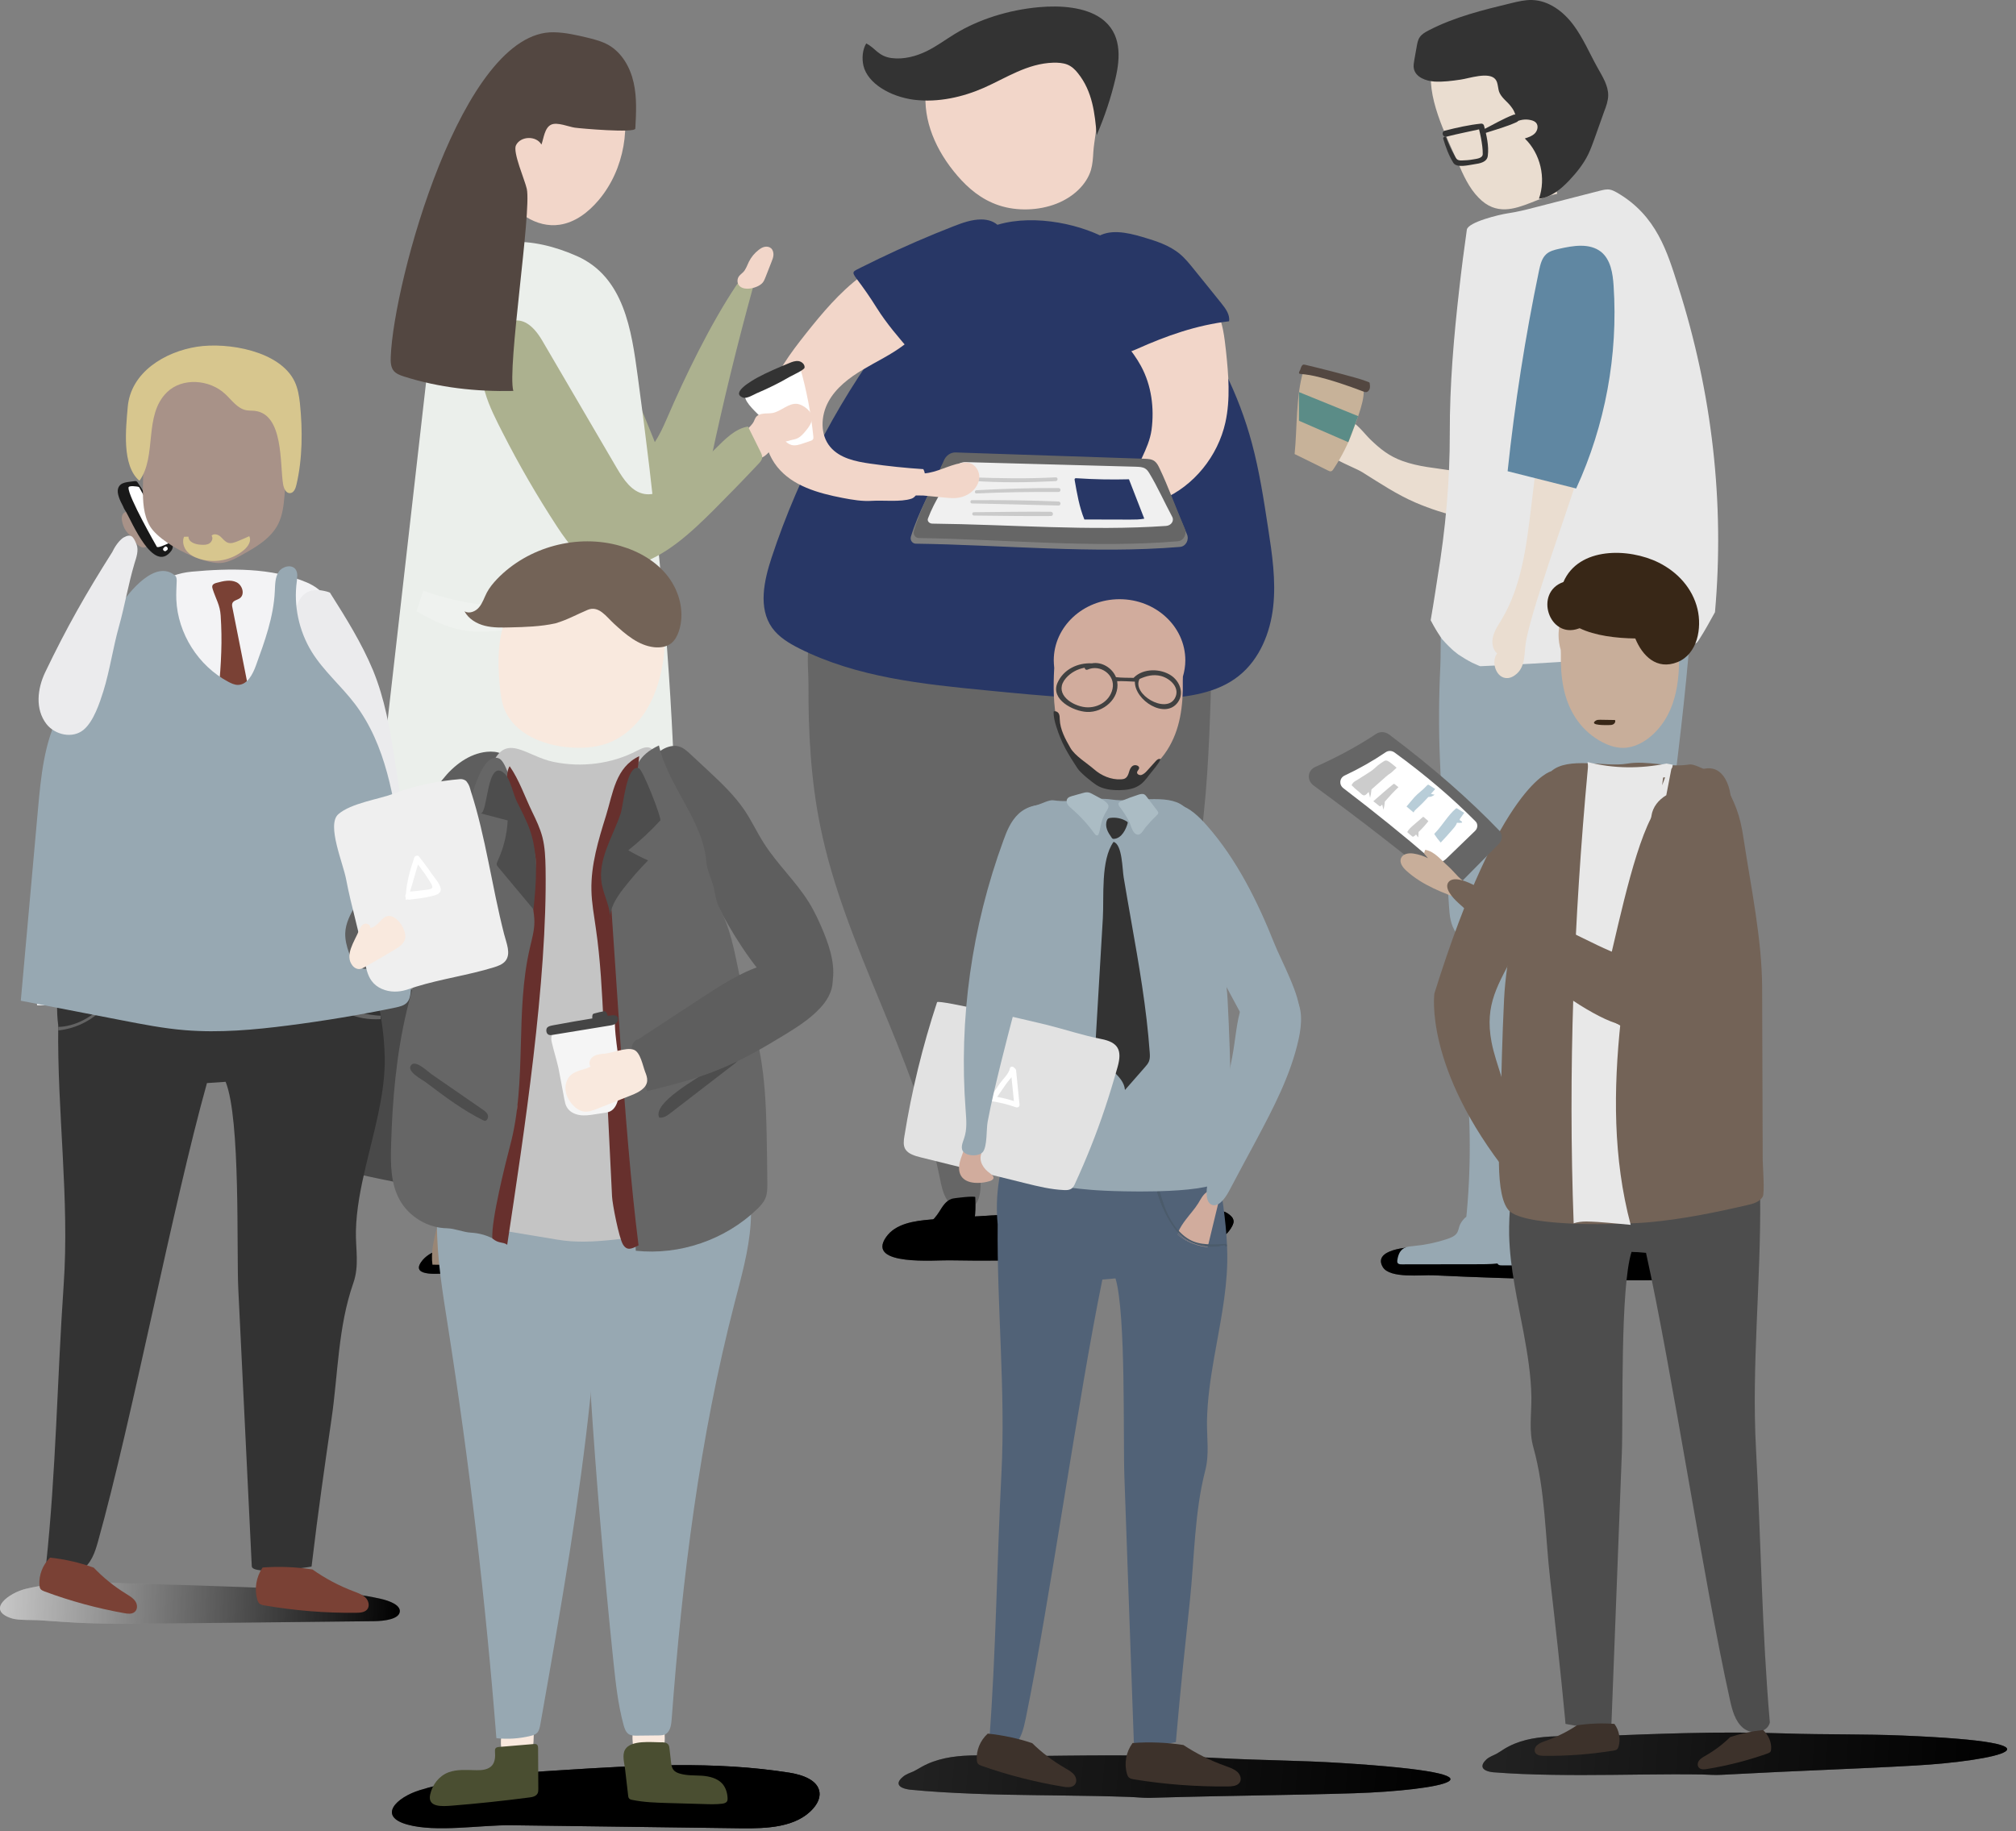 <svg width="175" height="159" viewBox="0 0 175 159" fill="none" xmlns="http://www.w3.org/2000/svg">
<rect x="0" y="0" width="175" height="159" fill="#808080" stroke="none"/>
<path d="M91.41 109.382C94.28 109.332 97.16 109.292 100.02 109.022C101.45 108.892 102.89 108.702 104.26 108.292C105.34 107.972 106.47 107.432 106.97 106.422C107.04 106.282 107.1 106.122 107.07 105.962C107.05 105.802 106.95 105.672 106.83 105.562C106.25 104.992 105.35 104.972 104.54 104.982C96.61 105.092 88.68 105.242 80.77 105.882C79.35 106.002 77.74 106.232 76.92 107.402C75.13 109.952 81.29 109.392 82.4 109.422C85.41 109.482 88.41 109.432 91.41 109.382Z" fill="url(#paint0_linear)"/>
<path d="M91.41 109.382C94.28 109.332 97.16 109.292 100.02 109.022C101.45 108.892 102.89 108.702 104.26 108.292C105.34 107.972 106.47 107.432 106.97 106.422C107.04 106.282 107.1 106.122 107.07 105.962C107.05 105.802 106.95 105.672 106.83 105.562C106.25 104.992 105.35 104.972 104.54 104.982C96.61 105.092 88.68 105.242 80.77 105.882C79.35 106.002 77.74 106.232 76.92 107.402C75.13 109.952 81.29 109.392 82.4 109.422C85.41 109.482 88.41 109.432 91.41 109.382Z" fill="url(#paint1_linear)"/>
<path d="M71.21 71.762C73.35 82.282 79.44 91.682 81.57 102.212C81.71 102.902 81.84 103.612 82.22 104.192C82.61 104.772 83.33 105.202 84 105.022C85.22 104.692 85.21 102.992 85.04 101.742C84.54 98.012 84.97 94.222 85.41 90.482C86.09 84.652 86.77 78.822 87.45 72.982C87.96 72.452 88.88 72.572 89.44 73.052C90 73.522 90.27 74.242 90.49 74.942C91.48 78.052 91.89 81.302 92.31 84.532C93.14 91.002 93.96 97.482 94.06 104.002C94.65 104.042 95.24 104.082 95.83 104.112C98.25 97.652 100.07 90.992 101.78 84.322C102.65 80.942 103.49 77.552 104.04 74.102C104.76 69.572 104.95 64.972 105.1 60.392C105.13 59.462 105.14 58.472 104.61 57.702C104.14 57.022 103.33 56.672 102.55 56.372C95.86 53.802 88.67 52.852 81.53 52.292C79.52 52.132 77.49 52.012 75.51 52.372C73.95 52.652 72.25 53.272 71.08 54.392C69.76 55.662 70.19 57.672 70.18 59.422C70.16 63.552 70.38 67.702 71.21 71.762Z" fill="#666666"/>
<path d="M66.98 48.412C66.32 50.412 65.8 52.782 67.02 54.502C67.6 55.312 68.48 55.842 69.37 56.292C74.37 58.812 80.09 59.402 85.66 59.942C90.68 60.432 95.72 60.922 100.76 60.652C103.16 60.522 105.69 60.172 107.56 58.662C109.34 57.232 110.27 54.942 110.52 52.672C110.77 50.402 110.43 48.112 110.08 45.852C109.7 43.372 109.32 40.892 108.67 38.472C107.54 34.262 105.57 30.282 102.93 26.822C100.93 24.212 98.5 21.852 95.52 20.452C92.7 19.122 88.42 18.512 85.49 19.942C82.56 21.362 79.87 25.452 77.91 27.972C73.14 34.102 69.41 41.042 66.98 48.412Z" fill="#283766"/>
<path d="M94.91 13.172C94.88 13.702 94.85 14.242 94.7 14.762C94.33 15.992 93.21 17.102 91.69 17.692C90.17 18.282 88.28 18.352 86.72 17.832C85.17 17.322 84.03 16.322 83.12 15.272C81.22 13.072 80.11 10.452 80.37 7.852C80.41 7.462 80.49 7.062 80.82 6.752C81.29 6.312 82.12 6.212 82.87 6.152C85.34 5.932 92.19 4.372 94.22 5.562C96.23 6.742 95.01 11.522 94.91 13.172Z" fill="#F2D6C9"/>
<path d="M74.95 5.702C75.31 7.232 77.26 8.392 79.35 8.662C81.44 8.922 83.59 8.422 85.41 7.622C87.35 6.762 89.17 5.512 91.43 5.442C91.85 5.432 92.28 5.462 92.64 5.602C93.04 5.762 93.33 6.052 93.56 6.342C94.85 7.942 95.04 9.882 95.2 11.732C95.89 10.122 96.44 8.482 96.83 6.812C97.26 4.992 97.38 2.862 95.58 1.592C94.21 0.622 92.1 0.452 90.2 0.622C87.53 0.862 84.96 1.682 82.89 2.942C82.07 3.442 81.32 4.012 80.42 4.452C79.53 4.882 78.45 5.182 77.39 5.042C76.23 4.882 76 4.172 75.19 3.772C74.86 4.332 74.81 5.082 74.95 5.702Z" fill="#333"/>
<path d="M99.04 31.772C98.3 30.412 97.21 29.302 96.29 28.062C95.37 26.823 94.6 25.363 94.68 23.823C94.76 22.282 95.97 20.723 97.51 20.733C98.15 20.733 98.75 20.992 99.32 21.282C101.17 22.212 102.86 23.482 104.25 25.022C104.79 25.622 105.29 26.262 105.64 26.992C106.15 28.062 106.29 29.273 106.42 30.453C106.64 32.532 106.82 34.642 106.37 36.682C105.72 39.593 103.64 42.193 100.89 43.362C100.3 43.612 99.4 44.042 98.84 43.722C98.24 43.383 98.13 42.602 98.26 42.012C98.6 40.392 99.71 39.052 99.96 37.332C100.21 35.442 99.96 33.462 99.04 31.772Z" fill="#F2D6C9"/>
<path d="M95.83 43.153C95.71 43.233 95.59 43.323 95.5 43.433C95.28 43.713 95.27 44.093 95.27 44.453C95.27 45.023 95.33 45.693 95.82 45.983C96.04 46.113 96.31 46.133 96.57 46.143C96.84 46.153 97.11 46.173 97.38 46.183C97.67 46.203 97.98 46.213 98.22 46.053C98.47 45.893 98.58 45.593 98.68 45.313C98.92 44.623 99.16 43.943 99.4 43.253C99.44 43.133 99.48 43.003 99.43 42.893C99.4 42.823 99.33 42.773 99.27 42.733C98.7 42.293 98.43 42.073 97.7 42.233C97.09 42.363 96.27 42.713 95.83 43.153Z" fill="#F2D6C9"/>
<path d="M101.22 104.583C100.86 104.253 100.33 104.203 99.85 104.173C99.13 104.123 98.41 104.063 97.69 104.013C97.38 103.993 97.05 103.963 96.8 103.783C96.7 103.713 96.62 103.613 96.55 103.513C96.32 103.513 96.1 103.503 95.87 103.503C95.04 103.483 94.21 103.793 93.4 104.043C93.57 104.753 93.73 105.453 93.9 106.163C93.93 106.303 93.97 106.453 94.08 106.543C94.19 106.633 94.35 106.643 94.5 106.643C96.9 106.703 99.31 106.613 101.7 106.383C101.72 105.733 101.7 105.003 101.22 104.583Z" fill="black"/>
<path d="M84.66 103.943C84.7 104.893 84.73 105.893 84.29 106.743C83.98 107.343 83.46 107.793 82.95 108.243C82.68 108.473 82.42 108.703 82.15 108.943C82.08 109.003 82 109.073 81.91 109.103C81.81 109.133 81.7 109.133 81.6 109.123C81.14 109.103 80.69 109.143 80.23 109.113C79.78 109.073 79.31 108.943 78.99 108.613C78.67 108.283 78.57 107.723 78.85 107.363C79.03 107.133 79.33 107.023 79.59 106.893C80.38 106.533 81.06 105.943 81.52 105.213C81.81 104.753 82.08 104.273 82.61 104.083C82.81 104.013 84.66 103.803 84.66 103.943Z" fill="black"/>
<path d="M100.81 41.163C100.7 40.932 100.58 40.703 100.39 40.542C100.14 40.343 99.8 40.332 99.49 40.322C93.92 40.142 88.34 39.953 82.77 39.773C82.32 39.752 81.91 40.042 81.72 40.483C80.82 42.602 79.75 44.383 79.07 46.593C78.98 46.892 79.19 47.193 79.49 47.203C87.01 47.303 94.92 48.112 102.43 47.483C102.94 47.443 103.25 46.862 103.03 46.373C102.28 44.672 101.55 42.682 100.81 41.163Z" fill="#7F7F7F"/>
<path d="M100.66 40.672C100.55 40.442 100.44 40.212 100.24 40.052C99.99 39.852 99.66 39.842 99.36 39.832C93.89 39.652 88.42 39.462 82.96 39.282C82.52 39.262 82.11 39.552 81.93 39.992C81.04 42.112 79.99 43.892 79.33 46.102C79.24 46.402 79.45 46.702 79.74 46.712C87.12 46.812 94.88 47.622 102.25 46.992C102.75 46.952 103.05 46.372 102.84 45.882C102.11 44.182 101.39 42.192 100.66 40.672Z" fill="#666666"/>
<path d="M99.79 41.122C99.69 40.962 99.59 40.792 99.41 40.682C99.19 40.542 98.89 40.532 98.61 40.522C93.68 40.392 88.75 40.252 83.82 40.122C83.42 40.112 83.06 40.312 82.89 40.632C82.09 42.152 81.14 43.432 80.55 45.022C80.47 45.232 80.66 45.452 80.92 45.462C87.58 45.532 94.58 46.122 101.22 45.662C101.67 45.632 101.95 45.212 101.75 44.862C101.1 43.642 100.45 42.212 99.79 41.122Z" fill="#F0F0F0"/>
<path d="M93.3 41.562C93.27 41.602 93.28 41.652 93.29 41.702C93.49 42.852 93.69 44.022 94.13 45.102C95.45 45.102 96.77 45.102 98.09 45.112C98.51 45.112 98.93 45.112 99.33 45.032C98.89 43.892 98.44 42.752 98 41.612C96.49 41.652 94.98 41.622 93.48 41.522C93.41 41.512 93.34 41.512 93.3 41.562Z" fill="#283766"/>
<path d="M91.64 41.443C89.21 41.573 86.8 41.533 84.37 41.443C84.18 41.433 84.18 41.723 84.37 41.743C86.79 41.923 89.22 41.893 91.64 41.773C91.85 41.763 91.86 41.433 91.64 41.443Z" fill="#CACACA"/>
<path d="M91.89 42.372C89.51 42.362 87.13 42.432 84.76 42.562C84.58 42.572 84.58 42.852 84.76 42.842C87.14 42.732 89.51 42.702 91.89 42.712C92.11 42.712 92.11 42.372 91.89 42.372Z" fill="#CACACA"/>
<path d="M91.89 43.542C89.39 43.432 86.88 43.412 84.38 43.422C84.19 43.422 84.19 43.712 84.38 43.712C86.89 43.752 89.39 43.832 91.89 43.892C92.11 43.892 92.11 43.552 91.89 43.542Z" fill="#CACACA"/>
<path d="M91.22 44.432C89 44.412 86.77 44.452 84.54 44.472C84.35 44.472 84.35 44.762 84.54 44.762C86.76 44.782 88.99 44.822 91.22 44.802C91.46 44.802 91.46 44.442 91.22 44.432Z" fill="#CACACA"/>
<path d="M82.02 43.203C82.43 43.242 82.85 43.282 83.26 43.203C83.6 43.142 83.93 43.003 84.21 42.803C84.65 42.493 84.98 41.992 85.01 41.453C85.03 40.913 84.69 40.352 84.17 40.203C83.93 40.133 83.68 40.153 83.43 40.203C82.33 40.392 81.33 41.023 80.22 41.103C79.81 41.133 79.35 41.102 79.06 41.383C78.9 41.542 78.82 41.763 78.78 41.993C78.74 42.233 78.73 42.502 78.85 42.712C79.08 43.123 79.75 42.992 80.15 43.023C80.77 43.083 81.39 43.142 82.02 43.203Z" fill="#F2D6C9"/>
<path d="M74.72 24.002C72.88 25.382 71.38 27.172 69.95 28.972C68.63 30.642 67.32 32.392 66.67 34.422C66.02 36.452 66.13 38.842 67.45 40.512C68.79 42.202 71.03 42.822 73.15 43.232C73.99 43.392 74.85 43.542 75.71 43.482C76.66 43.422 78.19 43.602 79.1 43.302C79.59 43.142 79.59 42.672 79.96 42.312C80.33 41.953 80.41 41.172 80.15 40.732C78.61 40.632 77.07 40.472 75.54 40.252C74.27 40.072 72.89 39.782 72.07 38.802C71.18 37.742 71.24 36.112 71.9 34.892C72.56 33.672 73.71 32.802 74.9 32.092C76.09 31.382 77.36 30.792 78.46 29.952C80.34 28.512 88.26 22.792 86.01 20.372C84.21 18.472 76.27 22.832 74.72 24.002Z" fill="#F2D6C9"/>
<path d="M106.69 27.893C106.78 27.323 106.39 26.793 106.03 26.343C105.24 25.363 104.45 24.373 103.65 23.393C103.27 22.923 102.89 22.443 102.42 22.053C101.49 21.273 100.29 20.903 99.13 20.563C97.8 20.173 96.25 19.843 95.13 20.653C94.36 21.213 94.01 22.203 94.01 23.153C94.01 24.103 94.32 25.013 94.66 25.903C95.16 27.223 95.7 28.593 96.41 29.813C97 30.843 97.66 30.763 98.66 30.313C101.27 29.143 103.85 28.233 106.69 27.893Z" fill="#283766"/>
<path d="M76.1 26.723C76.96 28.093 78.02 29.323 79.08 30.543C79.16 30.643 79.26 30.743 79.39 30.743C79.49 30.743 79.58 30.683 79.65 30.623C80.48 29.983 81.04 29.073 81.76 28.313C83.19 26.813 85.25 25.933 86.38 24.203C87.02 23.213 87.3 21.993 87.16 20.823C87.11 20.413 87 19.993 86.74 19.683C86.37 19.233 85.76 19.053 85.18 19.053C84.35 19.053 83.55 19.343 82.78 19.643C80.59 20.493 78.43 21.433 76.31 22.453C75.79 22.703 75.26 22.963 74.74 23.223C74.06 23.573 73.89 23.563 74.33 24.163C74.96 24.993 75.54 25.823 76.1 26.723Z" fill="#283766"/>
<path d="M141.98 111.152C143.9 111.152 145.86 111.132 147.69 110.542C147.83 110.112 147.57 109.622 147.19 109.362C146.81 109.102 146.35 109.022 145.89 108.962C144.35 108.762 142.79 108.712 141.23 108.662C135.18 108.482 129.12 108.302 123.06 108.262C122.3 108.252 119.13 108.462 120.03 110.002C120.63 111.032 123.44 110.672 124.42 110.722C128.15 110.902 131.88 111.022 135.62 111.092C137.74 111.132 139.86 111.152 141.98 111.152Z" fill="url(#paint2_linear)"/>
<path d="M141.98 111.152C143.9 111.152 145.86 111.132 147.69 110.542C147.83 110.112 147.57 109.622 147.19 109.362C146.81 109.102 146.35 109.022 145.89 108.962C144.35 108.762 142.79 108.712 141.23 108.662C135.18 108.482 129.12 108.302 123.06 108.262C122.3 108.252 119.13 108.462 120.03 110.002C120.63 111.032 123.44 110.672 124.42 110.722C128.15 110.902 131.88 111.022 135.62 111.092C137.74 111.132 139.86 111.152 141.98 111.152Z" fill="url(#paint3_linear)"/>
<path d="M146.91 49.902C146.91 49.902 147.25 44.542 137.54 44.922C137.35 44.932 137.17 44.932 136.99 44.942C136.92 44.982 136.86 45.012 136.79 45.052C136.65 45.412 136.53 45.772 136.44 46.142C136.41 46.242 136.39 46.402 136.36 46.552C136.29 47.132 136.31 46.872 136.36 46.552C136.37 46.432 136.39 46.282 136.41 46.092C136.38 46.332 136.33 46.572 136.3 46.802C136 48.942 136.07 51.102 135.88 53.242C135.72 55.072 135.35 56.902 134.95 58.712C135.33 58.692 135.76 58.702 136 58.792C136.49 58.972 136.72 103.372 135.88 106.132L139.74 106.172C139.75 106.182 147.23 60.582 146.91 49.902Z" fill="#97A8B2"/>
<path d="M136.31 24.972C135.18 24.812 133.98 25.402 133.43 26.402C133.08 27.042 132.99 27.792 132.9 28.522C132.58 31.112 132.17 33.692 131.68 36.262C131.35 38.002 131.31 41.462 128.85 41.632C127.93 41.702 126.98 41.002 126.07 40.862C124.58 40.622 123.18 40.542 121.74 40.022C120.58 39.602 119.81 38.982 118.94 38.142C118.42 37.632 117.69 36.622 116.99 36.432C116.49 36.292 115.86 36.872 116.17 37.282C115.55 36.912 114.66 37.502 114.63 38.232C114.57 39.622 117.31 40.412 118.28 41.012C119.78 41.952 121.26 42.942 122.89 43.642C125.46 44.742 128.24 45.362 131.03 45.412C131.52 45.422 132.04 45.402 132.46 45.152C133.36 44.602 133.84 43.312 134.53 42.512C135.16 41.772 135.5 41.282 135.79 40.322C136.59 37.682 137.28 34.972 137.8 32.262C138.29 29.982 139.98 25.512 136.31 24.972Z" fill="#EADDD0"/>
<path d="M124.99 65.842C125.05 67.552 125.17 69.262 125.28 70.972C125.45 73.532 125.62 76.092 125.78 78.652C125.83 79.472 125.91 80.342 126.41 80.992C126.46 81.062 126.52 81.122 126.6 81.152C126.87 81.252 127.08 80.912 127.17 80.642C128.24 77.422 129.82 74.382 131.85 71.662C132.37 70.972 132.93 70.282 133.68 69.852C134.24 69.532 134.88 69.362 135.52 69.202C136.78 68.882 138.05 68.562 139.31 68.242C140.05 68.052 140.82 67.852 141.4 67.362C141.86 66.972 142.16 66.432 142.45 65.902C143.93 63.232 145.42 60.532 146.17 57.572C146.72 55.412 146.86 53.172 146.82 50.952C146.82 50.732 146.81 50.502 146.73 50.302C146.62 50.022 146.38 49.802 146.13 49.632C145.18 49.002 143.97 48.922 142.83 48.872C138.5 48.682 134.07 48.592 129.83 49.602C128.52 49.912 126.3 50.232 125.66 51.622C124.88 53.322 125.12 55.962 125.03 57.802C124.9 60.472 124.88 63.162 124.99 65.842Z" fill="#97A8B2"/>
<path d="M133.84 62.872C131.42 62.542 128.99 62.222 126.57 61.892C126.45 61.582 127.05 61.902 127.01 62.222C125.74 72.352 126.23 82.642 127.24 92.832C127.68 97.222 127.71 101.632 127.25 106.012C128.25 106.122 129.97 106.272 130.96 106.382C132.8 92.732 133.91 79.042 135.75 65.392C135.84 64.702 135.9 63.902 135.37 63.402C134.98 63.032 134.39 62.942 133.84 62.872Z" fill="#97A8B2"/>
<path d="M130.69 18.172C132.14 18.122 133.62 17.142 135.18 16.822C134.77 15.562 135.26 14.202 135.39 12.882C135.57 11.092 135.07 9.312 134.55 7.602C134.13 6.222 133.66 4.792 132.67 3.732C132.47 3.522 132.24 3.322 131.97 3.252C131.73 3.192 131.48 3.232 131.24 3.262C129.53 3.522 124.78 3.722 124.33 5.642C123.71 8.272 125.52 11.762 126.54 14.092C127.02 15.192 127.51 16.312 128.35 17.162C129.11 17.952 129.9 18.202 130.69 18.172Z" fill="#EADDD0"/>
<path d="M147.27 55.812L147.3 55.782C147.32 55.762 147.33 55.742 147.35 55.732C147.39 55.672 147.43 55.622 147.47 55.562C147.98 54.782 148.42 53.962 148.87 53.152C149.71 43.692 148.64 34.142 145.67 24.842C144.74 21.922 143.82 18.702 140.33 16.702C140.15 16.602 139.96 16.502 139.74 16.462C139.45 16.412 139.15 16.492 138.87 16.562C136.99 17.042 135.11 17.522 133.22 18.012C132.85 18.112 132.47 18.202 132.09 18.292C131.69 18.382 131.29 18.462 130.88 18.522C130.18 18.622 127.43 19.282 127.33 19.942C127.09 21.632 126.87 23.322 126.68 25.022C126.2 29.212 125.84 33.392 125.85 37.592C125.86 41.782 125.48 45.962 124.79 50.112C124.74 50.432 124.49 52.122 124.19 53.852C124.21 53.882 124.22 53.912 124.24 53.942C124.48 54.402 124.74 54.842 125.03 55.272C125.06 55.312 125.11 55.382 125.16 55.462C125.19 55.492 125.21 55.522 125.23 55.542C125.55 55.912 125.91 56.262 126.28 56.592C126.31 56.622 126.36 56.662 126.42 56.722C125.91 56.242 126.45 56.732 126.6 56.832C126.99 57.092 127.39 57.332 127.8 57.542C127.9 57.592 128.32 57.772 128.36 57.792C128.4 57.812 128.45 57.822 128.49 57.842C134.39 57.592 140.28 57.182 146.13 56.592C146.49 56.302 146.88 56.012 147.27 55.812Z" fill="#E8E8E8"/>
<path d="M127.51 105.632C127.45 105.632 127.39 105.632 127.33 105.642C127.25 105.662 127.2 105.712 127.15 105.752C126.94 105.962 126.78 106.192 126.69 106.442C126.61 106.672 126.59 106.922 126.42 107.122C126.23 107.352 125.88 107.492 125.53 107.602C124.64 107.892 123.68 108.092 122.71 108.182C122.49 108.202 122.27 108.222 122.07 108.282C121.51 108.472 121.37 108.962 121.3 109.392C121.28 109.512 121.27 109.662 121.42 109.732C121.5 109.772 121.6 109.772 121.7 109.772C124.5 109.762 125.69 109.762 128.48 109.762C129.16 109.762 129.87 109.742 130.53 109.622C130.62 109.602 130.71 109.592 130.78 109.542C130.85 109.492 130.88 109.422 130.91 109.352C131.28 108.392 131.32 107.342 131.24 106.352C131.21 106.042 131.16 105.792 130.67 105.722C129.97 105.622 130.74 105.702 130.03 105.682C129.2 105.672 128.35 105.652 127.51 105.632Z" fill="#97A8B2"/>
<path d="M139.6 8.292C139.61 7.432 139.11 6.652 138.69 5.902C137.99 4.652 137.43 3.302 136.57 2.152C135.71 1.002 134.44 0.042 133 0.002C132.4 -0.018 131.81 0.122 131.23 0.262C128.75 0.862 126.25 1.472 123.99 2.652C123.71 2.802 123.42 2.962 123.24 3.232C123.08 3.462 123.03 3.752 122.98 4.032C122.91 4.422 122.84 4.822 122.77 5.212C122.73 5.462 122.68 5.712 122.73 5.952C122.88 6.702 123.76 7.032 124.53 7.082C125.29 7.122 126.04 7.022 126.79 6.912C127.51 6.812 129.21 6.212 129.79 6.862C130.08 7.182 129.99 7.722 130.19 8.102C130.43 8.572 130.88 8.852 131.18 9.272C131.49 9.662 131.71 10.202 131.48 10.642C131.9 10.392 132.42 10.312 132.9 10.432C133.07 10.472 133.24 10.542 133.35 10.672C133.56 10.932 133.47 11.332 133.24 11.572C133.01 11.812 132.68 11.922 132.36 12.022C133.72 13.332 134.22 15.462 133.59 17.252C134.63 17.142 135.5 16.422 136.22 15.662C136.87 14.972 137.47 14.222 137.88 13.372C138.07 12.972 138.22 12.562 138.37 12.152C138.66 11.332 138.96 10.502 139.25 9.682C139.43 9.222 139.59 8.762 139.6 8.292Z" fill="#333"/>
<path d="M136.2 105.722C136.14 105.722 136.08 105.722 136.02 105.732C135.94 105.752 135.89 105.802 135.84 105.842C135.63 106.052 135.47 106.282 135.38 106.532C135.3 106.762 135.28 107.012 135.11 107.212C134.92 107.442 134.57 107.582 134.22 107.692C133.33 107.982 132.37 108.182 131.4 108.272C131.18 108.292 130.96 108.312 130.76 108.372C130.2 108.562 130.06 109.052 129.99 109.482C129.97 109.602 129.96 109.752 130.11 109.822C130.19 109.862 130.29 109.862 130.39 109.862C133.19 109.852 134.38 109.852 137.17 109.852C137.85 109.852 138.56 109.832 139.22 109.712C139.31 109.692 139.4 109.682 139.47 109.632C139.54 109.582 139.57 109.512 139.6 109.442C139.97 108.482 140.01 107.432 139.93 106.442C139.9 106.132 139.85 105.882 139.36 105.812C138.66 105.712 139.43 105.792 138.72 105.772C137.88 105.762 137.04 105.742 136.2 105.722Z" fill="#97A8B2"/>
<path d="M116.73 39.042C116.44 39.622 116.11 40.192 115.75 40.732C115.7 40.812 115.64 40.892 115.55 40.912C115.46 40.942 115.36 40.892 115.28 40.852C114.31 40.372 113.35 39.892 112.38 39.422C112.61 37.142 112.48 34.382 113.14 32.212C113.23 31.902 117.99 32.732 118.31 33.602C118.62 34.462 117.74 36.532 117.45 37.362C117.25 37.932 117.01 38.492 116.73 39.042Z" fill="#C7B299"/>
<path d="M112.83 32.452C112.97 32.482 113.11 32.492 113.25 32.502C113.55 32.532 113.84 32.592 114.13 32.652C115.56 32.982 116.95 33.462 118.32 33.982C118.41 34.012 118.5 34.052 118.6 34.042C118.75 34.022 118.86 33.882 118.9 33.742C118.94 33.592 118.92 33.442 118.9 33.292C118.9 33.262 118.89 33.232 118.87 33.212C118.85 33.192 118.83 33.182 118.8 33.172C118.73 33.142 118.66 33.112 118.59 33.092C118.27 32.972 117.94 32.872 117.61 32.782C116.18 32.382 114.74 32.012 113.3 31.672C113.23 31.652 113.14 31.642 113.08 31.682C112.97 31.762 112.91 31.962 112.88 32.082C112.83 32.182 112.67 32.422 112.83 32.452Z" fill="#534741"/>
<path d="M112.76 36.532L117.04 38.392L117.9 36.132L112.76 34.042V36.532Z" fill="#5B8C87"/>
<path d="M128.82 10.902C128.8 10.812 128.69 10.722 128.58 10.732C127.51 10.842 126.46 11.082 125.43 11.342C125.07 11.432 125.23 11.962 125.58 11.862C126.51 11.622 127.46 11.442 128.39 11.232C128.51 11.712 128.61 12.202 128.67 12.702C128.7 12.922 128.71 13.142 128.71 13.362C128.72 13.762 128.12 13.792 127.86 13.842C127.54 13.902 127.22 13.922 126.9 13.932C126.43 13.952 126.4 13.742 126.22 13.432C125.95 12.962 125.74 12.472 125.55 11.972C125.49 11.812 125.24 11.882 125.28 12.042C125.49 12.762 125.76 13.492 126.16 14.142C126.45 14.612 127.53 14.322 127.97 14.262C128.46 14.192 129.09 14.082 129.15 13.522C129.26 12.672 129.04 11.732 128.82 10.902Z" fill="#333"/>
<path d="M131.38 9.962C130.46 10.312 129.58 10.842 128.7 11.282C128.53 11.362 128.65 11.642 128.83 11.582C129.76 11.272 130.76 11.012 131.65 10.602C132.01 10.442 131.75 9.822 131.38 9.962Z" fill="#333"/>
<path d="M139.34 25.042C138.98 23.662 137.48 20.782 135.9 22.852C135.42 23.482 135.3 24.322 135.21 25.112C134.44 31.482 133.66 37.842 132.89 44.212C132.49 47.532 132.05 50.962 130.33 53.822C130.05 54.282 129.74 54.732 129.61 55.252C129.47 55.772 129.55 56.382 129.96 56.732C129.4 57.432 129.86 58.952 130.89 58.872C131.11 58.852 131.31 58.762 131.49 58.632C132.52 57.922 132.26 56.602 132.5 55.502C132.82 54.002 133.28 52.542 133.74 51.092C135.5 45.482 137.71 40.012 138.89 34.282C139.51 31.222 140.13 28.052 139.34 25.042Z" fill="#EADDD0"/>
<path d="M135.34 21.602C134.94 21.692 134.53 21.792 134.23 22.062C133.84 22.412 133.71 22.962 133.6 23.472C132.4 29.232 131.49 35.052 130.87 40.912C132.85 41.412 134.84 41.912 136.82 42.412C139.34 36.932 140.47 30.822 140.07 24.812C140 23.742 139.82 22.552 138.99 21.872C137.99 21.082 136.57 21.322 135.34 21.602Z" fill="#6087A2"/>
<path d="M53.4 110.302C55.41 110.242 57.42 110.172 59.42 110.022C60.39 109.952 61.39 109.852 62.27 109.432C62.75 109.202 63.24 108.692 63.02 108.212C62.84 107.812 62.3 107.752 61.85 107.752C54.6 107.742 47.34 107.732 40.1 108.212C38.79 108.302 37.3 108.502 36.55 109.582C35.63 110.922 38.38 110.542 38.95 110.552C40.54 110.572 42.13 110.572 43.71 110.552C46.95 110.512 50.17 110.412 53.4 110.302Z" fill="url(#paint4_linear)"/>
<path d="M53.4 110.302C55.41 110.242 57.42 110.172 59.42 110.022C60.39 109.952 61.39 109.852 62.27 109.432C62.75 109.202 63.24 108.692 63.02 108.212C62.84 107.812 62.3 107.752 61.85 107.752C54.6 107.742 47.34 107.732 40.1 108.212C38.79 108.302 37.3 108.502 36.55 109.582C35.63 110.922 38.38 110.542 38.95 110.552C40.54 110.572 42.13 110.572 43.71 110.552C46.95 110.512 50.17 110.412 53.4 110.302Z" fill="url(#paint5_linear)"/>
<path d="M68.08 38.232C68.27 38.402 68.46 38.562 68.7 38.632C69.03 38.722 69.38 38.612 69.7 38.502C69.92 38.432 70.13 38.352 70.35 38.282C70.43 38.252 70.52 38.222 70.57 38.142C70.62 38.062 70.61 37.972 70.6 37.872C70.39 35.852 70.01 33.852 69.45 31.902C68.56 32.312 67.68 32.722 66.79 33.132C66.31 33.352 64.7 33.792 64.67 34.372C64.64 34.962 65.78 35.922 66.15 36.322C66.76 36.992 67.4 37.632 68.08 38.232Z" fill="white"/>
<path d="M68.49 31.532C68.75 31.422 69.03 31.312 69.32 31.352C69.6 31.392 69.88 31.642 69.84 31.922C69.81 32.122 68.75 32.602 68.56 32.712C68.1 32.982 67.63 33.232 67.15 33.472C66.67 33.712 66.18 33.932 65.69 34.142C65.42 34.262 64.83 34.632 64.51 34.522C63.34 34.112 65.38 32.992 65.73 32.792C66.62 32.312 67.55 31.922 68.49 31.532Z" fill="#333"/>
<path d="M58.17 106.852C57.74 106.882 57.3 106.912 56.88 106.802C56.46 106.692 56.06 106.402 55.93 105.992C55.82 105.642 55.87 105.182 55.57 104.982C55.5 104.932 55.42 104.912 55.33 104.902C55.29 97.572 55.47 93.342 55.42 85.862C55.79 83.372 55.57 81.061 55.51 78.651C55.33 71.041 55.16 63.431 54.98 55.822C54.96 54.812 54.92 53.761 54.42 52.822C53.61 51.301 51.81 50.441 50.12 49.782C45.1 47.822 39.42 45.022 38.04 51.322C37.67 52.992 37.37 54.672 37.12 56.372C36.94 57.582 36.8 58.842 37.24 60.041C37.99 62.081 39.38 67.091 41.14 68.572C45.73 72.431 47.73 76.791 49.24 81.912C48.77 83.621 49.32 86.042 49.53 87.362C50.51 93.692 52.53 99.582 53.52 105.912C53.1 106.692 52.92 107.602 53.04 108.482C53.06 108.662 53.1 108.842 53.22 108.972C53.39 109.162 53.67 109.202 53.92 109.222C54.63 109.272 55.34 109.292 56.05 109.282C56.6 109.272 57.19 109.222 57.61 108.862C58.16 108.402 58.19 107.582 58.17 106.852Z" fill="#998675"/>
<path d="M52.19 63.562C50.78 60.452 45.62 58.362 40.75 61.912C37.84 64.032 40.05 66.392 40.69 68.492C41.47 71.042 41.99 73.672 42.23 76.342C42.7 81.492 42.17 86.832 40.63 92.182C39.61 95.742 39.59 99.642 38.88 103.192C38.49 105.182 37.25 107.822 37.54 109.802C38.64 109.812 39.74 109.822 40.83 109.832C41.8 109.842 42.83 109.832 43.64 109.302C44.45 108.772 44.85 107.512 44.17 106.822C43.5 107.042 42.79 107.262 42.1 107.102C39.07 106.382 43.03 99.532 43.61 98.022C46.08 91.582 48.55 85.142 50.34 78.702C51.66 73.992 54.13 67.812 52.19 63.562Z" fill="#998675"/>
<path d="M53.12 29.232C54.32 32.182 55.52 35.122 56.72 38.072C57.05 38.882 57.38 39.742 57.22 40.592C56.94 42.102 55.29 42.912 53.8 43.252C50.85 39.062 47.74 34.982 44.49 31.022C42.64 28.772 39.76 23.572 44.01 22.002C48.83 20.232 51.69 25.712 53.12 29.232Z" fill="#ACB18F"/>
<path d="M63.93 24.752C64.32 24.172 64.88 24.432 65.37 24.932C64 29.892 62.78 34.892 61.71 39.922C61.38 41.482 60.96 43.202 59.63 44.102C59.07 44.482 58.39 44.672 57.72 44.782C56.51 44.992 55.05 44.882 54.37 43.862C53.4 42.402 54.6 40.982 55.56 39.962C56.69 38.772 57.17 38.002 57.87 36.382C59.48 32.642 61.66 28.152 63.93 24.752Z" fill="#ACB18F"/>
<path d="M66.22 24.521C66.33 24.381 66.39 24.212 66.46 24.042C66.63 23.612 66.8 23.172 66.97 22.741C67.05 22.541 67.13 22.342 67.14 22.132C67.15 21.922 67.09 21.692 66.93 21.552C66.78 21.422 66.57 21.392 66.37 21.431C66.17 21.471 66.01 21.582 65.85 21.702C65.5 21.972 65.21 22.322 65.01 22.721C64.85 23.041 64.75 23.392 64.5 23.642C64.39 23.752 64.26 23.841 64.16 23.971C64.01 24.162 63.98 24.431 64.07 24.651C64.4 25.381 65.84 25.021 66.22 24.521Z" fill="#F2D6C9"/>
<path d="M58.41 64.602C57.91 53.902 56.8 43.232 55.35 32.602C54.82 28.702 54.18 24.062 50.1 22.242C46.32 20.552 41.66 20.122 39.2 23.922C37.82 26.052 37.51 28.632 37.22 31.132C35.48 46.422 33.74 61.712 32 77.002C33.91 77.112 56.77 80.502 56.87 79.072C56.87 79.052 56.87 79.032 56.87 79.022C57.02 79.012 57.16 78.982 57.29 78.922C57.8 78.692 57.95 78.082 58.04 77.552C58.71 73.272 58.61 68.922 58.41 64.602Z" fill="#EBEFEB"/>
<path d="M65.45 36.561C65.5 36.451 65.54 36.331 65.61 36.231C65.76 36.021 66.02 35.941 66.28 35.911C66.53 35.881 66.79 35.901 67.04 35.861C67.82 35.721 68.46 34.951 69.24 35.071C69.48 35.111 69.7 35.231 69.9 35.371C70.16 35.561 70.4 35.811 70.47 36.121C70.57 36.611 70.22 37.081 69.9 37.461C69.72 37.671 69.53 37.891 69.29 38.021C69.09 38.131 68.86 38.171 68.63 38.221C68.08 38.351 67.53 38.551 67.09 38.931C66.73 39.241 66.43 39.671 65.98 39.781C65.16 39.981 64.39 39.081 64.3 38.341C64.19 37.581 65.17 37.191 65.45 36.561Z" fill="#F2D6C9"/>
<path d="M66 39.192C65.64 38.472 65.28 37.752 64.93 37.032C63.8 37.222 62.95 38.122 62.14 38.922C61.02 40.032 59.81 41.052 58.52 41.972C57.76 42.512 56.89 43.032 55.97 42.892C54.85 42.722 54.13 41.632 53.55 40.652C51.39 36.962 49.23 33.262 47.07 29.572C45.36 26.652 43.45 27.722 42.22 30.342C41.11 32.732 42.54 35.422 43.64 37.582C45.06 40.372 46.63 43.082 48.35 45.712C49.36 47.252 50.57 48.872 52.37 49.282C53.23 49.482 54.15 49.372 55 49.122C57.75 48.342 59.93 46.292 61.96 44.272C63.27 42.962 64.57 41.622 65.84 40.272C65.98 40.122 66.13 39.962 66.16 39.752C66.18 39.572 66.09 39.372 66 39.192Z" fill="#ACB18F"/>
<path d="M53.75 7.522C53.3 6.182 52.59 4.532 51.14 4.183C49.57 3.812 47.35 4.843 46.21 5.843C44.8 7.072 43.92 8.813 43.43 10.613C42.89 12.572 42.8 14.752 43.68 16.593C44.56 18.433 46.57 19.812 48.58 19.512C49.93 19.312 51.08 18.422 51.96 17.383C54.22 14.713 54.86 10.822 53.75 7.522Z" fill="#F2D6C9"/>
<path d="M47 12.552C46.55 11.762 45.19 11.802 44.79 12.612C44.49 13.212 45.57 15.652 45.73 16.402C46.15 18.392 44.01 31.972 44.56 33.942C41.35 34.012 38.11 33.662 35.05 32.682C34.74 32.582 34.41 32.462 34.19 32.212C33.91 31.882 33.9 31.402 33.92 30.972C34.16 24.532 40.1 2.612 48.09 2.802C49.07 2.822 50.04 3.042 51 3.272C51.63 3.422 52.26 3.592 52.83 3.912C53.99 4.582 54.71 5.852 55 7.162C55.3 8.472 55.22 9.832 55.15 11.162C55.13 11.572 50.34 11.152 49.88 11.082C49.36 11.002 48.39 10.592 47.87 10.812C47.27 11.062 47.2 12.012 47 12.552Z" fill="#534741"/>
<path opacity="0.19" d="M40.02 54.692C38.64 54.422 37.38 53.752 36.15 53.082C36.35 52.482 36.55 51.882 36.74 51.282C42.38 53.312 48.79 53.132 54.31 50.792C54.4 51.742 54.48 52.692 54.57 53.642C53.07 53.962 51.54 54.082 50.02 54.212C47.94 54.382 45.87 54.552 43.79 54.732C42.54 54.832 41.26 54.932 40.02 54.692Z" fill="white"/>
<path d="M7.565 140.924C9.755 141.004 11.945 140.974 14.135 140.954C20.245 140.884 26.355 140.824 32.465 140.754C33.415 140.744 34.645 140.564 34.705 139.924C34.765 139.344 33.795 138.974 32.975 138.794C30.045 138.154 26.965 138.024 23.925 137.904C19.455 137.724 14.975 137.574 10.505 137.454C7.715 137.374 4.845 137.314 2.245 137.944C0.825 138.284 -1.265 139.764 1.005 140.504C1.635 140.704 2.895 140.624 3.575 140.684C4.905 140.774 6.235 140.874 7.565 140.924Z" fill="url(#paint6_linear)"/>
<path opacity="0.22" d="M7.565 140.924C9.755 141.004 11.945 140.974 14.135 140.954C20.245 140.884 26.355 140.824 32.465 140.754C33.415 140.744 34.645 140.564 34.705 139.924C34.765 139.344 33.795 138.974 32.975 138.794C30.045 138.154 26.965 138.024 23.925 137.904C19.455 137.724 14.975 137.574 10.505 137.454C7.715 137.374 4.845 137.314 2.245 137.944C0.825 138.284 -1.265 139.764 1.005 140.504C1.635 140.704 2.895 140.624 3.575 140.684C4.905 140.774 6.235 140.874 7.565 140.924Z" fill="url(#paint7_linear)"/>
<path d="M26.885 100.644C27.535 101.184 28.795 101.344 29.605 101.564C30.705 101.864 31.815 102.114 32.935 102.344C35.085 102.774 37.355 103.294 39.555 103.414C39.605 103.414 39.655 103.414 39.705 103.414C39.765 103.424 39.825 103.424 39.885 103.414C41.065 103.394 43.015 102.984 43.435 101.964C43.785 101.124 43.755 99.904 43.855 99.014C43.995 97.814 44.105 96.624 44.185 95.424C44.355 93.024 44.475 90.614 44.505 88.204C44.505 88.084 44.385 87.954 44.245 87.964C44.175 87.964 44.105 87.974 44.035 87.974C44.025 87.934 43.995 87.904 43.935 87.884C41.965 87.364 39.975 86.884 37.995 86.424C38.045 86.274 38.025 86.094 37.955 85.934C37.945 85.914 37.935 85.904 37.915 85.894C37.795 85.084 37.155 84.224 36.385 83.914C35.125 83.394 34.445 83.954 33.575 84.734C33.485 84.824 32.975 85.244 33.035 85.324C32.415 85.194 31.795 85.054 31.185 84.924C30.275 84.734 29.095 84.264 28.165 84.344C26.555 84.484 27.025 87.324 26.985 88.284C26.885 90.704 26.765 93.124 26.675 95.554C26.625 96.764 26.575 97.974 26.535 99.184C26.515 99.734 26.425 100.264 26.885 100.644ZM36.915 86.194C36.395 86.074 35.875 85.964 35.365 85.844C35.025 85.764 34.275 85.564 33.935 85.494C34.285 84.914 35.385 84.494 35.975 84.654C36.365 84.754 36.705 85.734 36.915 86.194Z" fill="#494949"/>
<path d="M5.525 111.584C6.045 104.134 4.955 96.534 5.055 89.034C4.715 86.434 5.265 83.784 6.665 81.344C6.755 81.194 6.845 81.034 7.015 80.924C7.555 80.564 8.475 80.754 9.185 80.944C16.015 82.784 24.085 82.344 30.315 79.754C31.545 80.974 31.895 82.474 32.205 83.924C32.695 86.264 33.235 88.604 33.365 90.954V90.964C33.395 91.474 33.405 91.974 33.395 92.484C33.305 95.414 32.445 98.304 31.765 101.194C31.325 103.084 30.935 104.974 30.895 106.894C30.865 108.454 31.205 109.884 30.665 111.414C29.345 115.184 29.345 119.294 28.785 123.144C28.185 127.264 27.595 131.394 27.105 135.524C27.085 135.684 27.065 135.854 27.045 136.014C26.725 136.074 21.855 136.804 21.855 135.974C21.465 127.954 21.075 119.934 20.685 111.914C20.525 108.544 20.895 97.144 19.585 93.924C19.045 93.964 18.505 93.994 17.965 94.034C14.995 104.644 11.475 123.234 8.505 133.844C8.245 134.774 7.925 135.784 6.985 136.384C6.045 136.984 4.275 136.814 3.995 135.884C4.865 127.794 4.965 119.694 5.525 111.584Z" fill="#333"/>
<path d="M33.045 88.184C33.045 88.184 30.265 88.124 29.245 86.754C28.225 85.384 25.845 81.174 25.845 81.174L25.465 81.264C25.465 81.264 27.115 84.344 27.335 84.684C27.555 85.024 28.555 88.714 33.045 88.484V88.184Z" fill="#636363"/>
<path d="M12.065 81.564C12.065 81.564 10.695 88.864 5.055 89.464V89.154C5.055 89.154 10.035 89.364 11.615 81.484L12.065 81.564Z" fill="#636363"/>
<path d="M22.795 136.094C24.235 135.984 25.695 136.044 27.125 136.264C28.225 137.044 29.435 137.684 30.705 138.164C31.075 138.304 31.465 138.444 31.735 138.714C32.005 138.984 32.115 139.454 31.865 139.744C31.645 139.994 31.245 140.024 30.905 140.024C28.235 140.054 25.575 139.834 22.945 139.384C22.785 139.354 22.625 139.324 22.505 139.214C22.415 139.124 22.375 139.004 22.335 138.894C22.065 137.954 22.235 136.914 22.795 136.094Z" fill="#7A4135"/>
<path d="M4.345 135.234C5.635 135.374 6.915 135.664 8.135 136.104C8.965 136.974 9.905 137.734 10.945 138.374C11.245 138.564 11.565 138.744 11.755 139.034C11.945 139.324 11.955 139.744 11.675 139.964C11.435 140.154 11.075 140.114 10.775 140.054C8.415 139.634 6.105 139.004 3.875 138.174C3.745 138.124 3.595 138.064 3.515 137.954C3.455 137.864 3.435 137.754 3.425 137.644C3.355 136.764 3.705 135.864 4.345 135.234Z" fill="#7A4135"/>
<path d="M12.865 46.604C12.655 46.204 12.335 45.834 12.095 45.434C11.915 45.134 11.095 44.014 10.665 44.634C10.475 44.904 10.615 45.384 10.715 45.664C10.835 45.994 11.035 46.264 11.305 46.484C11.315 46.504 11.315 46.514 11.325 46.534C11.585 46.884 12.255 47.964 12.835 47.354C13.055 47.154 12.995 46.834 12.865 46.604Z" fill="#A89288"/>
<path d="M14.155 45.873C13.325 44.593 12.815 43.093 11.935 41.873C11.875 41.783 11.785 41.754 11.685 41.773C11.125 41.873 10.425 41.803 10.245 42.434C10.135 42.834 10.405 43.444 10.675 43.944C10.785 44.224 10.875 44.324 10.945 44.444C11.425 45.264 13.325 49.853 14.855 47.843C15.345 47.194 14.505 46.413 14.155 45.873Z" fill="#191919"/>
<path d="M11.955 42.254C11.955 42.254 11.165 42.114 11.155 42.334C11.105 43.104 13.605 47.454 13.605 47.454C13.605 47.454 13.595 47.524 13.795 47.494C13.995 47.464 14.625 47.174 14.625 47.174C14.625 47.174 13.725 45.444 13.645 45.234C13.565 45.024 12.095 42.324 12.095 42.324C12.095 42.324 12.075 42.274 11.955 42.254Z" fill="white"/>
<path d="M14.275 47.504C14.245 47.534 14.225 47.553 14.195 47.584C14.125 47.654 14.145 47.754 14.215 47.804C14.275 47.874 14.415 47.873 14.455 47.783C14.695 47.714 14.485 47.294 14.275 47.504Z" fill="white"/>
<path d="M16.735 48.304C17.575 48.654 18.395 48.874 18.985 48.884C19.675 48.894 20.325 48.554 20.935 48.214C22.185 47.524 23.515 46.764 24.155 45.484C24.525 44.734 24.625 43.884 24.695 43.054C24.885 40.954 24.965 38.844 24.945 36.744C24.935 35.664 24.885 34.514 24.285 33.614C23.285 32.094 21.195 31.834 19.375 31.724C17.575 31.614 15.675 31.524 14.085 32.374C12.425 33.264 12.805 34.564 12.685 36.204C12.525 38.244 12.425 40.284 12.405 42.334C12.395 43.494 12.435 44.724 13.035 45.714C13.615 46.644 15.215 47.674 16.735 48.304Z" fill="#A89288"/>
<path d="M20.645 46.984C20.375 47.094 20.075 47.214 19.795 47.124C19.525 47.034 19.345 46.774 19.135 46.584C18.915 46.394 18.545 46.294 18.365 46.514C18.525 46.714 18.395 47.034 18.185 47.174C17.965 47.314 17.695 47.314 17.435 47.294C16.955 47.274 16.345 47.064 16.365 46.594C16.235 46.594 16.105 46.604 15.975 46.604C15.805 47.004 15.925 47.484 16.195 47.824C16.465 48.164 16.865 48.374 17.275 48.504C18.595 48.944 20.125 48.644 21.185 47.744C21.535 47.444 21.855 46.964 21.635 46.554C21.315 46.704 20.985 46.844 20.645 46.984Z" fill="#D7C68E"/>
<path d="M11.085 35.364C10.935 37.184 10.545 40.414 12.105 41.744C13.655 39.564 12.445 36.074 14.485 34.064C15.815 32.754 18.195 32.934 19.555 34.214C20.125 34.744 20.605 35.464 21.365 35.614C21.615 35.664 21.885 35.644 22.135 35.674C24.635 35.984 24.285 40.304 24.575 42.044C24.635 42.394 24.815 42.834 25.175 42.814C25.495 42.804 25.655 42.424 25.725 42.114C26.265 39.844 26.275 37.324 26.035 35.014C25.965 34.374 25.855 33.724 25.585 33.144C24.315 30.454 19.755 29.694 17.105 30.104C14.335 30.534 11.335 32.304 11.085 35.364Z" fill="#D7C68E"/>
<path d="M14.035 51.654C12.865 52.804 12.085 54.294 11.275 55.674C10.365 57.224 9.415 58.814 8.795 60.484C8.535 61.194 8.245 62.484 9.275 62.844C10.275 63.194 11.015 61.854 11.445 61.274C13.665 58.254 15.285 55.584 17.205 52.394C17.245 52.324 17.405 52.094 17.535 51.824C17.655 51.224 17.295 50.674 16.605 50.504C15.625 50.264 14.645 51.054 14.035 51.654Z" fill="#333"/>
<path d="M35.045 86.494C35.055 86.474 35.065 86.454 35.055 86.434C33.755 79.794 34.625 72.984 33.855 66.294C33.475 62.984 32.635 59.854 31.145 56.874C30.035 54.654 29.105 51.624 26.645 50.574C23.575 49.264 19.885 49.334 16.635 49.634C12.125 50.044 9.725 54.924 8.005 58.604C6.795 61.184 6.385 64.234 5.755 66.994C4.945 70.544 4.165 74.484 4.325 78.144C4.365 79.064 3.065 87.284 3.225 87.284C5.465 87.284 7.705 87.424 9.985 87.494C12.055 87.564 14.155 87.554 16.225 87.514C23.605 87.374 27.895 88.134 34.805 86.744C35.015 86.704 35.085 86.584 35.045 86.494Z" fill="#F3F3F5"/>
<path d="M34.255 65.894C33.845 63.273 33.395 60.663 32.375 58.184C31.395 55.834 30.035 53.654 28.665 51.493C28.675 51.404 28.045 51.283 27.925 51.264C25.985 50.953 25.455 52.764 25.655 54.404C25.995 57.283 28.375 59.904 29.655 62.453C31.195 65.504 31.905 68.974 32.795 72.234C33.705 75.573 34.555 78.944 35.125 82.344C35.135 82.433 35.245 82.493 35.335 82.493C35.665 82.493 35.985 82.493 36.315 82.493C36.425 82.493 36.545 82.403 36.535 82.284C35.825 76.823 35.115 71.353 34.255 65.894Z" fill="#EBEBED"/>
<path d="M19.195 56.844C19.185 56.844 19.165 56.854 19.155 56.854C19.165 56.854 19.175 56.854 19.195 56.844Z" fill="white"/>
<path d="M19.275 56.824C19.265 56.824 19.265 56.834 19.255 56.834C19.265 56.824 19.275 56.824 19.275 56.824Z" fill="white"/>
<path d="M19.245 56.834C19.255 56.834 19.255 56.824 19.255 56.824C19.235 56.834 19.215 56.834 19.195 56.844C19.205 56.844 19.225 56.844 19.245 56.834Z" fill="#1D4360"/>
<path d="M37.525 83.964C37.285 83.734 37.035 83.534 36.755 83.354C36.665 83.294 36.575 83.244 36.525 83.164C36.345 82.904 36.265 81.604 35.675 82.174C35.205 82.634 35.345 83.574 35.165 84.144C35.105 84.344 35.035 84.594 35.195 84.744C35.355 84.894 35.635 84.814 35.815 84.674C35.985 84.534 36.115 84.344 36.325 84.244C36.585 84.124 36.925 84.204 37.095 84.434C37.205 84.584 37.265 84.794 37.445 84.854C37.655 84.914 37.865 84.694 37.845 84.484C37.825 84.284 37.675 84.114 37.525 83.964Z" fill="#A89288"/>
<path d="M18.465 51.154C18.435 51.054 18.405 50.954 18.435 50.854C18.485 50.694 18.675 50.634 18.835 50.594C19.385 50.444 19.995 50.304 20.515 50.544C21.035 50.784 21.285 51.594 20.825 51.934C20.605 52.094 20.275 52.124 20.175 52.364C20.125 52.484 20.145 52.624 20.175 52.754C20.545 54.624 20.915 56.484 21.285 58.354C22.115 62.524 22.945 66.714 23.295 70.944C23.335 71.414 23.365 71.894 23.255 72.344C23.015 73.334 22.145 74.034 21.265 74.534C21.165 74.594 21.065 74.644 20.955 74.634C20.795 74.624 20.685 74.494 20.585 74.374C19.915 73.594 19.245 72.814 18.585 72.034C18.335 71.734 18.075 71.434 17.935 71.064C17.755 70.574 17.815 70.024 17.875 69.504C18.125 67.354 18.385 65.204 18.635 63.044C18.885 60.914 19.135 58.794 19.205 56.644C19.245 55.574 19.225 54.514 19.155 53.444C19.095 52.514 18.745 52.034 18.465 51.154Z" fill="#7A4135"/>
<path d="M15.185 49.964C15.345 50.094 15.345 50.334 15.335 50.534C15.315 51.034 15.285 51.544 15.305 52.044C15.425 54.994 17.215 57.824 19.835 59.204C20.085 59.334 20.365 59.464 20.645 59.464C21.465 59.464 21.935 58.554 22.215 57.784C22.975 55.694 23.755 53.554 23.855 51.334C23.885 50.754 23.875 50.124 24.195 49.644C24.515 49.164 25.335 48.964 25.665 49.444C25.865 49.734 25.805 50.124 25.765 50.474C25.475 52.574 25.945 54.774 27.055 56.584C28.085 58.254 29.625 59.554 30.815 61.124C33.515 64.684 34.215 69.324 34.835 73.754C35.405 77.804 35.965 81.884 35.665 85.964C35.635 86.354 35.585 86.764 35.325 87.044C35.075 87.314 34.695 87.394 34.345 87.474C31.255 88.114 28.145 88.634 25.015 89.034C22.055 89.414 19.055 89.684 16.085 89.444C14.195 89.294 12.335 88.924 10.475 88.564C7.585 88.004 4.695 87.444 1.805 86.884C2.305 81.344 2.795 75.804 3.295 70.274C3.555 67.424 3.825 64.494 5.145 61.964C5.805 60.684 6.705 59.554 7.445 58.314C8.545 56.464 9.275 54.404 10.445 52.584C11.135 51.474 13.475 48.514 15.185 49.964Z" fill="#97A8B2"/>
<path d="M11.845 47.243C11.565 46.563 11.375 46.313 10.735 46.663C10.525 46.783 10.095 47.194 9.755 47.913C7.445 51.563 5.785 54.483 3.915 58.383C3.255 59.773 3.025 61.563 4.035 62.864C4.765 63.803 6.305 64.163 7.265 63.353C8.125 62.633 8.655 61.023 8.975 60.004C9.545 58.163 9.805 56.243 10.325 54.394C10.835 52.574 11.135 50.733 11.675 48.913C11.835 48.404 12.065 47.773 11.845 47.243Z" fill="#EBEBED"/>
<path d="M64.319 158.732C66.579 158.762 69.159 158.661 70.599 157.001C70.939 156.611 71.189 156.131 71.139 155.631C71.019 154.551 69.659 154.091 68.539 153.911C61.999 152.871 55.309 153.271 48.699 153.691C44.569 153.951 40.389 154.212 36.449 155.422C34.399 156.052 32.759 157.691 35.359 158.411C37.869 159.111 41.719 158.441 44.349 158.471C50.989 158.551 57.659 158.642 64.319 158.732Z" fill="url(#paint8_linear)"/>
<path d="M64.319 158.732C66.579 158.762 69.159 158.661 70.599 157.001C70.939 156.611 71.189 156.131 71.139 155.631C71.019 154.551 69.659 154.091 68.539 153.911C61.999 152.871 55.309 153.271 48.699 153.691C44.569 153.951 40.389 154.212 36.449 155.422C34.399 156.052 32.759 157.691 35.359 158.411C37.869 159.111 41.719 158.441 44.349 158.471C50.989 158.551 57.659 158.642 64.319 158.732Z" fill="url(#paint9_linear)"/>
<path d="M54.989 152.012C54.989 152.062 54.989 152.112 55.019 152.152C55.059 152.212 55.139 152.222 55.209 152.232C55.939 152.292 56.689 152.222 57.399 152.022C57.449 152.012 57.509 151.992 57.539 151.952C57.579 151.912 57.599 151.852 57.609 151.792C57.729 151.242 57.739 150.662 57.639 150.112C57.629 150.062 57.619 150.012 57.579 149.972C57.539 149.932 57.479 149.932 57.419 149.932C56.849 149.912 55.649 149.752 55.149 150.052C54.719 150.302 54.979 151.552 54.989 152.012Z" fill="#F9E9DE"/>
<path d="M43.539 152.071C43.549 152.121 43.549 152.171 43.589 152.211C43.629 152.261 43.699 152.261 43.769 152.261C44.499 152.281 45.229 152.281 45.959 152.271C46.019 152.271 46.089 152.271 46.139 152.231C46.199 152.181 46.219 152.101 46.229 152.031C46.309 151.471 46.339 150.911 46.329 150.341C45.639 150.351 44.949 150.371 44.249 150.381C43.779 150.391 43.629 150.341 43.529 150.771C43.429 151.161 43.499 151.671 43.539 152.071Z" fill="#F9E9DE"/>
<path d="M53.259 144.361C53.449 146.161 53.649 147.981 54.119 149.721C54.199 150.031 54.309 150.361 54.549 150.541C54.759 150.691 55.019 150.691 55.269 150.691C55.899 150.681 56.529 150.671 57.159 150.671C57.389 150.671 57.629 150.661 57.819 150.531C58.199 150.281 58.279 149.711 58.309 149.211C59.219 137.021 60.729 124.841 63.769 113.111C64.349 110.861 64.999 108.601 65.159 106.261C65.319 103.921 64.959 101.441 63.699 99.581C61.949 96.991 58.869 96.121 56.009 95.941C54.559 95.851 53.079 95.891 51.659 96.261C49.989 96.691 50.209 97.421 50.259 99.241C50.359 102.881 50.499 106.521 50.669 110.161C51.009 117.431 51.479 124.701 52.089 131.951C52.439 136.091 52.829 140.231 53.259 144.361Z" fill="#97A8B2"/>
<path d="M46.909 149.691C46.859 149.951 46.809 150.232 46.649 150.422C46.499 150.592 46.279 150.661 46.069 150.711C45.089 150.951 44.089 151.021 43.089 150.911C42.149 138.921 40.739 126.981 38.879 115.131C38.419 112.201 37.929 109.261 37.929 106.281C37.929 103.301 38.459 100.261 39.879 97.761C41.009 95.781 42.689 94.222 44.579 93.242C46.499 92.251 51.439 91.311 51.769 94.731C52.189 99.052 52.239 103.471 52.139 107.821C51.939 116.861 50.849 125.831 49.459 134.721C48.669 139.731 47.789 144.711 46.909 149.691Z" fill="#97A8B2"/>
<path d="M58.949 64.811C59.349 64.931 59.659 65.222 59.959 65.501C60.449 65.951 60.929 66.411 61.419 66.861C62.589 67.951 63.769 69.061 64.659 70.391C65.259 71.291 65.719 72.281 66.299 73.192C67.449 75.011 69.069 76.501 70.209 78.331C70.719 79.151 71.119 80.031 71.489 80.921C72.099 82.421 72.599 84.072 72.179 85.632C71.979 86.391 71.489 87.141 70.729 87.341C70.199 87.481 69.629 87.311 69.139 87.081C67.789 86.451 66.729 85.332 65.809 84.162C61.919 79.231 59.909 73.191 57.179 67.611C56.879 67.001 56.379 66.391 56.799 65.741C57.209 65.091 58.189 64.591 58.949 64.811Z" fill="#5E5E5E"/>
<path d="M43.549 65.442C43.149 65.261 42.699 65.231 42.269 65.272C40.729 65.421 39.389 66.451 38.429 67.662C37.459 68.871 36.789 70.291 35.969 71.602C34.429 74.061 32.369 76.162 30.859 78.632C30.409 79.362 29.999 80.162 29.969 81.011C29.949 81.591 30.099 82.162 30.289 82.712C30.469 83.201 30.709 83.722 31.169 83.972C31.689 84.261 32.369 84.112 32.859 83.772C33.349 83.431 33.689 82.921 34.019 82.421C35.009 80.921 35.999 79.431 36.989 77.931C38.259 76.001 39.539 74.072 41.049 72.322C41.819 71.431 42.659 70.582 43.299 69.591C43.959 68.561 45.159 66.181 43.549 65.442Z" fill="#5E5E5E"/>
<path d="M55.309 65.171C55.699 64.971 56.179 64.741 56.539 64.991C56.709 65.111 56.779 65.321 56.879 65.511C62.719 76.941 60.149 75.431 63.259 82.931C63.919 84.511 65.049 92.171 65.459 93.831C66.219 96.941 66.059 98.751 65.889 101.951C65.859 102.471 65.829 103.001 65.599 103.471C65.339 103.971 64.869 104.331 64.399 104.641C61.689 106.411 61.279 107.121 58.039 107.191C54.799 107.261 51.589 108.171 48.399 107.631C46.719 107.351 45.039 107.071 43.359 106.791C40.999 106.401 38.419 105.881 36.939 103.991C36.259 103.121 35.889 102.041 35.629 100.971C34.169 94.961 35.599 88.651 37.309 82.701C38.869 77.241 40.489 71.641 42.709 66.401C43.919 63.541 45.689 65.671 48.059 66.151C50.489 66.651 53.109 66.331 55.309 65.171Z" fill="#C4C4C4"/>
<path d="M45.819 71.332C46.159 72.112 46.499 72.901 46.679 73.731C46.859 74.582 46.869 75.451 46.859 76.322C46.809 80.352 46.439 84.382 45.739 88.352C45.469 89.882 45.489 91.401 45.429 92.951C45.399 93.901 45.129 94.862 44.959 95.802C44.769 96.852 45.069 98.621 44.749 99.641C43.879 102.431 44.099 105.001 43.289 107.801C42.339 107.231 41.579 107.061 40.879 107.021C40.189 106.981 39.479 106.651 38.789 106.641C37.109 106.611 35.479 105.621 34.679 104.151C33.909 102.741 33.899 101.041 33.949 99.431C34.059 95.501 34.399 91.572 35.309 87.742C35.729 85.972 36.269 84.222 36.809 82.481C38.089 78.352 39.369 74.222 40.659 70.102C40.929 69.231 41.839 65.291 43.299 65.841C43.879 66.061 44.329 67.891 44.569 68.442C44.969 69.401 45.399 70.362 45.819 71.332Z" fill="#666666"/>
<path d="M44.109 53.211C43.189 55.151 43.179 57.391 43.379 59.531C43.439 60.211 43.529 60.891 43.769 61.521C44.609 63.681 47.109 64.711 49.419 64.891C50.519 64.971 51.639 64.921 52.679 64.551C54.149 64.031 55.359 62.901 56.159 61.561C56.959 60.221 57.389 58.691 57.599 57.141C57.759 55.981 57.799 54.761 57.429 53.651C56.869 51.961 55.389 50.671 53.719 50.051C50.269 48.771 45.799 49.631 44.109 53.211Z" fill="#F9E9DE"/>
<path d="M48.209 54.121C46.929 54.401 45.609 54.441 44.309 54.471C43.559 54.491 42.809 54.511 42.089 54.331C41.369 54.151 40.669 53.731 40.319 53.071C40.729 53.321 41.289 53.091 41.589 52.721C41.899 52.351 42.039 51.871 42.259 51.451C42.489 51.011 42.819 50.621 43.159 50.261C45.849 47.471 50.129 46.321 53.859 47.401C55.469 47.871 56.989 48.741 57.999 50.071C59.009 51.401 59.459 53.211 58.929 54.801C58.799 55.191 58.599 55.581 58.279 55.841C57.869 56.171 57.299 56.251 56.769 56.191C55.419 56.041 54.309 55.081 53.309 54.161C52.629 53.541 51.979 52.541 51.009 52.951C50.059 53.351 49.239 53.821 48.209 54.121Z" fill="#736357"/>
<path d="M46.189 70.472C46.539 71.192 46.889 71.921 47.089 72.701C47.309 73.572 47.339 74.472 47.359 75.371C47.519 85.162 45.489 98.391 44.029 108.072C43.649 107.792 43.299 108.001 42.739 107.521C42.629 105.961 43.889 100.951 44.289 99.431C45.769 93.871 44.689 87.891 45.999 82.291C46.169 81.541 46.389 80.802 46.389 80.031C46.389 79.242 46.159 78.472 46.169 77.681C46.179 76.632 46.599 75.591 46.499 74.552C46.399 73.511 45.789 72.602 45.319 71.662C44.759 70.541 43.519 67.701 44.239 66.522C45.049 67.671 45.569 69.192 46.189 70.472Z" fill="#67302D"/>
<path d="M41.699 70.611C42.489 70.821 43.279 71.031 44.069 71.231C44.009 72.451 43.709 73.651 43.199 74.751C43.159 74.851 43.109 74.951 43.119 75.051C43.129 75.151 43.199 75.231 43.259 75.301C44.279 76.521 45.289 77.731 46.309 78.951C46.539 76.711 46.749 74.381 46.059 72.241C45.759 71.321 45.309 70.481 44.879 69.621C44.569 69.001 44.289 67.621 43.819 67.181C42.219 65.651 42.369 70.791 41.699 70.611Z" fill="#4D4D4D"/>
<path d="M57.199 64.721C58.019 68.301 61.029 71.211 61.319 74.871C61.369 75.531 61.769 76.321 61.929 76.961C62.119 77.711 62.129 78.241 62.499 78.921C63.679 81.151 63.909 83.751 64.539 86.191C64.889 87.551 65.369 88.881 65.709 90.251C66.369 92.921 66.489 95.691 66.549 98.431C66.579 99.881 66.599 101.321 66.609 102.771C66.609 103.191 66.609 103.621 66.449 104.011C66.299 104.391 66.009 104.701 65.719 104.981C62.959 107.641 58.999 109.001 55.189 108.591C55.169 107.881 55.109 107.161 54.949 106.461C54.809 105.871 54.599 105.301 54.459 104.711C54.259 103.851 54.219 102.961 54.179 102.081C54.059 99.211 53.939 96.351 53.819 93.481C53.679 90.111 53.539 86.741 53.059 83.411C52.919 82.471 52.759 81.531 52.789 80.571C52.809 79.801 52.949 79.041 53.019 78.271C53.149 76.801 52.999 75.321 53.239 73.861C53.539 71.981 54.479 70.261 54.779 68.381C55.039 66.651 55.399 65.561 57.199 64.721Z" fill="#666666"/>
<path d="M52.609 70.801C51.949 72.921 51.289 75.081 51.339 77.291C51.359 78.391 51.569 79.481 51.719 80.571C52.129 83.361 52.259 86.171 52.399 88.981C52.639 93.951 52.879 98.911 53.129 103.881C53.159 104.541 53.729 107.481 54.079 108.051C54.429 108.621 54.839 108.431 55.429 108.121C54.769 102.951 54.229 96.061 53.879 90.861C53.579 86.461 53.289 82.061 52.989 77.651C52.939 76.961 52.899 76.261 52.989 75.571C53.109 74.691 53.439 73.851 53.729 73.011C54.529 70.691 55.259 68.091 55.489 65.651C53.429 66.631 53.219 68.831 52.609 70.801Z" fill="#67302D"/>
<path d="M57.319 71.231C56.459 72.171 55.529 73.031 54.539 73.822C55.089 74.151 55.669 74.442 56.259 74.701C55.489 75.481 54.769 76.311 54.099 77.171C53.469 77.992 52.869 78.931 52.949 79.962C53.059 78.852 52.419 77.811 52.229 76.712C51.879 74.621 53.189 72.662 53.869 70.651C54.119 69.912 54.379 66.362 55.449 66.692C55.809 66.802 57.459 71.072 57.319 71.231Z" fill="#4D4D4D"/>
<path d="M41.899 96.331C42.089 96.461 42.279 96.601 42.349 96.821C42.419 97.031 42.279 97.331 42.059 97.321C40.239 96.441 38.609 95.211 36.999 93.991C36.629 93.711 35.229 93.021 35.699 92.461C36.089 92.001 37.149 93.051 37.469 93.271C38.939 94.291 40.419 95.311 41.899 96.331Z" fill="#4D4D4D"/>
<path d="M61.489 92.941C61.889 92.641 62.289 92.341 62.639 91.981C63.049 91.571 63.439 91.061 64.019 90.981C63.939 91.231 64.159 91.491 64.159 91.751C64.159 92.031 63.909 92.241 63.689 92.411C61.859 93.821 60.019 95.241 58.189 96.651C57.889 96.881 57.609 97.061 57.229 97.041C56.589 95.761 60.559 93.641 61.489 92.941Z" fill="#4D4D4D"/>
<path d="M31.649 83.382C31.769 84.011 31.889 84.662 32.259 85.162C32.719 85.791 33.499 86.081 34.239 86.091C34.979 86.101 35.419 85.882 36.129 85.662C38.299 84.992 40.679 84.661 42.849 83.991C43.229 83.871 43.629 83.742 43.889 83.412C44.369 82.781 43.959 81.891 43.759 81.102C42.679 76.871 42.169 72.711 40.879 68.711C40.769 68.351 40.759 68.191 40.509 67.861C40.399 67.711 40.149 67.632 39.969 67.641C37.949 67.811 36.009 68.201 34.129 68.921C32.919 69.382 30.459 69.731 29.369 70.691C28.329 71.601 29.789 74.941 30.049 76.361C30.489 78.691 31.219 81.031 31.649 83.382Z" fill="#EFEFEF"/>
<path d="M37.489 75.881C37.139 75.361 36.759 74.851 36.369 74.361C36.249 74.211 36.009 74.311 35.959 74.461C35.629 75.461 35.299 76.541 35.239 77.601C35.179 77.711 35.169 77.841 35.219 77.951C35.219 77.981 35.209 78.021 35.209 78.051C35.209 78.131 35.309 78.141 35.349 78.081C35.399 78.101 35.449 78.121 35.519 78.111C36.189 78.031 36.879 77.961 37.529 77.791C37.819 77.711 38.229 77.621 38.259 77.261C38.289 76.831 37.719 76.211 37.489 75.881ZM37.089 77.241C36.589 77.311 36.089 77.361 35.589 77.411C35.839 76.631 36.039 75.831 36.289 75.051C36.679 75.571 37.059 76.111 37.399 76.671C37.639 77.081 37.559 77.181 37.089 77.241Z" fill="white"/>
<path d="M31.139 80.841C31.239 80.601 31.359 80.331 31.599 80.221C31.839 80.111 32.199 80.301 32.129 80.561C32.789 80.531 33.089 79.561 33.749 79.521C34.009 79.511 34.249 79.651 34.439 79.821C34.739 80.091 34.969 80.431 35.099 80.821C35.179 81.051 35.219 81.291 35.159 81.521C35.049 81.951 34.649 82.221 34.269 82.441C33.409 82.961 32.539 83.471 31.659 83.961C31.529 84.031 31.389 84.111 31.239 84.131C30.989 84.161 30.739 84.021 30.589 83.821C29.889 82.931 30.779 81.721 31.139 80.841Z" fill="#F9E9DE"/>
<path d="M72.039 84.401C71.679 83.821 70.969 83.561 70.299 83.441C68.619 83.141 66.879 83.491 65.299 84.141C63.719 84.791 62.289 85.731 60.859 86.661C59.369 87.641 57.879 88.611 56.389 89.591L55.429 90.221C55.079 90.291 54.849 90.661 54.829 91.021C54.809 91.381 54.949 91.731 55.089 92.061C55.459 92.951 55.819 93.841 56.189 94.731C58.179 94.231 60.189 93.741 62.099 92.981C64.249 92.141 66.259 90.981 68.229 89.771C69.449 89.021 70.669 88.221 71.549 87.101C72.139 86.321 72.549 85.231 72.039 84.401Z" fill="#5E5E5E"/>
<path d="M48.989 95.442C49.039 95.682 49.079 95.922 49.209 96.132C49.429 96.522 49.869 96.742 50.319 96.812C50.759 96.882 51.209 96.812 51.659 96.742C51.929 96.702 52.199 96.662 52.459 96.622C52.629 96.592 52.799 96.572 52.959 96.492C53.389 96.292 53.589 95.782 53.689 95.312C54.129 93.252 53.449 91.122 53.379 89.012C53.379 88.912 53.369 88.812 53.329 88.722C53.229 88.532 52.969 88.512 52.759 88.522C51.969 88.542 51.189 88.642 50.419 88.792C49.749 88.932 48.979 89.082 48.369 89.402C47.939 89.632 47.779 89.982 47.889 90.452C48.059 91.222 48.309 91.972 48.479 92.742C48.659 93.652 48.819 94.552 48.989 95.442Z" fill="#F5F5F5"/>
<path d="M53.359 88.151C53.229 88.132 53.089 88.151 52.949 88.171C52.879 88.181 52.819 88.192 52.749 88.201C52.729 88.082 52.679 87.962 52.609 87.871C52.589 87.841 52.559 87.821 52.529 87.801C52.489 87.791 52.449 87.791 52.419 87.801C52.139 87.851 51.869 87.911 51.589 87.991C51.539 88.001 51.489 88.022 51.459 88.061C51.419 88.112 51.399 88.322 51.419 88.421C50.899 88.511 50.379 88.591 49.869 88.681C49.349 88.772 48.839 88.861 48.319 88.961C48.019 89.021 47.589 89.052 47.469 89.261C47.379 89.431 47.399 89.862 47.779 89.871C47.839 89.871 47.899 89.862 47.959 89.852C49.609 89.582 51.269 89.311 52.919 89.041C53.059 89.022 53.199 88.992 53.319 88.942C53.539 88.841 53.629 88.671 53.649 88.521C53.679 88.371 53.609 88.192 53.359 88.151Z" fill="#454545"/>
<path d="M52.309 91.491C51.999 91.531 51.669 91.581 51.429 91.781C51.189 91.971 51.069 92.371 51.269 92.601C50.729 92.891 50.049 92.921 49.579 93.311C49.219 93.621 49.049 94.131 49.089 94.601C49.129 95.081 49.359 95.521 49.679 95.891C49.939 96.181 50.269 96.441 50.649 96.501C51.059 96.571 51.469 96.411 51.849 96.261C52.839 95.871 53.829 95.471 54.829 95.081C55.429 94.841 56.129 94.481 56.179 93.841C56.199 93.571 56.099 93.301 55.999 93.051C55.799 92.531 55.589 91.351 55.019 91.141C54.329 90.881 53.069 91.491 52.309 91.491Z" fill="#F9E9DE"/>
<path d="M38.919 153.881C39.689 153.591 40.539 153.681 41.369 153.691C41.859 153.701 42.409 153.641 42.719 153.271C42.979 152.961 42.999 152.511 42.969 152.101C42.959 151.991 42.959 151.871 43.019 151.791C43.089 151.701 43.219 151.681 43.339 151.671C44.329 151.591 45.319 151.501 46.319 151.421C46.419 151.411 46.519 151.411 46.599 151.461C46.699 151.531 46.709 151.681 46.709 151.801C46.719 152.971 46.719 154.141 46.729 155.301C46.729 155.441 46.729 155.581 46.669 155.701C46.539 155.961 46.209 156.031 45.929 156.061C43.699 156.351 41.459 156.591 39.209 156.771C38.399 156.831 37.099 156.941 37.339 155.811C37.529 154.951 38.099 154.201 38.919 153.881Z" fill="#4A4E31"/>
<path d="M57.369 151.271C57.599 151.261 57.869 151.281 58.009 151.461C58.089 151.571 58.109 151.711 58.119 151.841C58.159 152.221 58.209 152.611 58.249 152.991C58.279 153.221 58.309 153.461 58.449 153.651C58.589 153.831 58.809 153.931 59.029 153.991C59.649 154.171 60.299 154.131 60.939 154.171C61.579 154.221 62.259 154.381 62.689 154.851C62.999 155.191 63.139 155.661 63.159 156.121C63.159 156.211 63.159 156.301 63.119 156.381C63.039 156.531 62.849 156.581 62.679 156.601C62.169 156.661 61.649 156.651 61.139 156.631C60.089 156.601 59.029 156.571 57.979 156.541C56.949 156.511 55.909 156.481 54.889 156.271C54.779 156.251 54.659 156.221 54.599 156.131C54.549 156.071 54.539 155.981 54.529 155.911C54.439 155.141 54.349 154.361 54.259 153.591C54.199 153.081 53.979 152.361 54.269 151.891C54.769 151.051 56.579 151.271 57.369 151.271Z" fill="#4A4E31"/>
<path d="M78.263 155.182C78.463 155.292 78.752 155.352 78.993 155.382C79.873 155.472 80.752 155.532 81.642 155.592C83.453 155.702 85.272 155.772 87.093 155.812C90.733 155.892 94.382 155.882 98.022 156.012C98.623 156.032 99.213 156.102 99.802 156.092C107.423 155.872 111.832 155.872 117.562 155.692C124.822 155.462 132.523 154.072 116.363 153.062C112.913 152.842 109.263 152.832 105.803 152.642C102.743 152.472 99.672 152.402 96.603 152.402C93.933 152.402 91.263 152.442 88.593 152.472C85.802 152.512 82.573 151.962 80.002 153.402C79.772 153.532 79.552 153.672 79.323 153.782C79.002 153.932 78.662 154.022 78.382 154.262C77.832 154.712 77.953 155.012 78.263 155.182Z" fill="url(#paint10_linear)"/>
<path opacity="0.56" d="M78.263 155.182C78.463 155.292 78.752 155.352 78.993 155.382C79.873 155.472 80.752 155.532 81.642 155.592C83.453 155.702 85.272 155.772 87.093 155.812C90.733 155.892 94.382 155.882 98.022 156.012C98.623 156.032 99.213 156.102 99.802 156.092C107.423 155.872 111.832 155.872 117.562 155.692C124.822 155.462 132.523 154.072 116.363 153.062C112.913 152.842 109.263 152.832 105.803 152.642C102.743 152.472 99.672 152.402 96.603 152.402C93.933 152.402 91.263 152.442 88.593 152.472C85.802 152.512 82.573 151.962 80.002 153.402C79.772 153.532 79.552 153.672 79.323 153.782C79.002 153.932 78.662 154.022 78.382 154.262C77.832 154.712 77.953 155.012 78.263 155.182Z" fill="url(#paint11_linear)"/>
<path d="M86.933 127.872C87.293 120.742 86.532 113.472 86.603 106.292C86.362 103.802 86.752 101.272 87.733 98.932C87.793 98.782 87.862 98.642 87.983 98.532C88.362 98.182 89.002 98.372 89.502 98.552C94.312 100.312 99.983 99.892 104.363 97.412C105.233 98.582 105.473 100.012 105.693 101.402C106.043 103.642 106.413 105.882 106.513 108.132V108.142C106.533 108.622 106.543 109.112 106.533 109.592C106.473 112.402 105.863 115.162 105.383 117.932C105.073 119.732 104.803 121.552 104.773 123.382C104.753 124.882 104.993 126.242 104.613 127.712C103.683 131.322 103.683 135.252 103.293 138.932C102.873 142.882 102.453 146.822 102.113 150.782C102.103 150.942 102.083 151.092 102.073 151.252C101.853 151.302 98.422 152.002 98.422 151.222C98.153 143.552 97.873 135.882 97.603 128.202C97.483 124.972 97.752 114.062 96.832 110.992C96.453 111.022 96.073 111.062 95.692 111.092C93.603 121.242 91.132 139.032 89.043 149.182C88.862 150.072 88.632 151.042 87.972 151.612C87.312 152.192 86.073 152.022 85.873 151.132C86.463 143.392 86.532 135.642 86.933 127.872Z" fill="#516277"/>
<path d="M91.472 57.333C91.472 54.403 94.032 52.023 97.183 52.023C100.333 52.023 102.893 54.403 102.893 57.333C102.893 57.822 102.813 58.292 102.683 58.742C102.683 58.862 102.673 58.972 102.673 59.102C102.693 60.162 102.643 61.222 102.433 62.273C102.033 64.302 100.983 66.192 98.993 67.352C98.332 67.732 97.573 68.032 96.772 68.022C95.703 68.013 94.733 67.463 93.993 66.792C91.552 64.542 91.332 61.172 91.513 57.992C91.493 57.762 91.472 57.553 91.472 57.333Z" fill="#D1AC9D"/>
<path d="M99.772 67.263C99.502 67.623 99.233 67.983 98.832 68.223C98.362 68.513 97.763 68.593 97.183 68.603C96.483 68.612 95.752 68.523 95.183 68.163C94.782 67.903 93.793 67.103 93.543 66.723C92.692 65.433 92.153 64.543 91.703 63.113C91.562 62.673 91.442 62.223 91.463 61.773C91.632 61.703 91.832 61.812 91.912 61.962C91.993 62.112 91.983 62.283 91.993 62.453C92.022 63.333 92.472 64.163 92.922 64.943C93.323 65.633 94.343 66.243 94.963 66.783C95.582 67.333 96.442 67.713 97.312 67.663C97.422 67.653 97.543 67.643 97.642 67.593C97.853 67.483 97.942 67.253 98.002 67.043C98.062 66.833 98.142 66.603 98.343 66.483C98.543 66.363 98.912 66.473 98.882 66.693C98.862 66.833 98.703 66.933 98.703 67.073C98.703 67.233 98.933 67.333 99.103 67.283C99.272 67.243 99.403 67.103 99.513 66.983C99.782 66.683 100.063 66.373 100.333 66.073C100.453 65.942 100.583 65.843 100.743 65.913C100.543 66.373 100.103 66.833 99.772 67.263Z" fill="#333"/>
<path d="M98.312 151.332C99.782 151.222 101.273 151.282 102.723 151.502C103.843 152.242 105.073 152.862 106.373 153.322C106.753 153.462 107.143 153.592 107.423 153.852C107.703 154.112 107.813 154.562 107.553 154.832C107.323 155.072 106.923 155.102 106.573 155.102C103.853 155.132 101.133 154.922 98.453 154.492C98.293 154.462 98.123 154.432 98.002 154.332C97.912 154.252 97.862 154.132 97.832 154.022C97.562 153.112 97.743 152.112 98.312 151.332Z" fill="#3D322B"/>
<path d="M85.743 150.513C87.062 150.653 88.362 150.923 89.603 151.343C90.442 152.173 91.412 152.903 92.463 153.513C92.772 153.693 93.093 153.863 93.282 154.143C93.472 154.423 93.493 154.823 93.203 155.033C92.953 155.213 92.593 155.173 92.282 155.123C89.873 154.723 87.513 154.123 85.243 153.323C85.103 153.273 84.963 153.223 84.882 153.113C84.812 153.023 84.802 152.923 84.793 152.813C84.733 151.973 85.082 151.113 85.743 150.513Z" fill="#3D322B"/>
<path d="M102.273 106.962C102.443 106.582 102.672 106.232 102.932 105.892C103.292 105.412 103.703 104.972 104.013 104.472C104.223 104.132 104.393 103.762 104.733 103.512C104.873 103.402 105.062 103.322 105.252 103.352C105.422 103.382 105.552 103.502 105.632 103.642C105.702 103.782 105.733 103.932 105.743 104.082L105.752 104.472C105.442 105.742 105.143 107.012 104.833 108.272C104.773 108.522 104.692 108.802 104.442 108.942C104.222 109.062 103.942 109.032 103.692 108.992C103.172 108.912 102.613 108.812 102.293 108.432C101.943 108.022 102.053 107.442 102.273 106.962Z" fill="#D1AC9D"/>
<path d="M104.833 102.722C104.693 103.432 104.642 104.372 105.192 104.602C105.762 104.832 106.342 104.062 106.692 103.402C107.462 101.952 108.233 100.502 109.013 99.062C110.513 96.242 112.043 93.352 112.733 90.202C113.013 88.922 113.102 87.432 112.382 86.572C111.932 86.032 111.252 85.852 110.592 85.732C107.322 85.142 107.523 88.872 106.963 91.772C106.253 95.422 105.543 99.072 104.833 102.722Z" fill="#97A8B2"/>
<path d="M100.333 103.423C100.643 104.413 101.033 105.383 101.513 106.273C102.403 107.893 104.443 108.523 106.363 108.263C106.383 108.403 106.333 108.633 106.333 108.723C106.293 109.203 106.203 109.683 106.063 110.153C105.963 110.473 105.833 110.803 105.533 110.993C105.193 111.213 104.733 111.203 104.313 111.163C103.583 111.103 102.843 110.993 102.163 110.763C101.233 110.443 100.413 109.903 99.683 109.303C99.132 108.853 98.623 108.353 98.272 107.763C97.933 107.183 97.772 106.533 97.662 105.883C97.522 105.073 97.472 104.243 97.603 103.433C98.453 103.443 99.392 103.443 100.333 103.423Z" fill="#516277"/>
<path d="M105.823 108.212C105.443 108.272 105.053 108.272 104.673 108.222C103.923 108.132 103.193 107.842 102.633 107.382C102.153 106.992 101.803 106.492 101.493 105.972C101.013 105.162 100.652 104.302 100.402 103.412C100.482 103.412 100.572 103.412 100.652 103.402C100.782 103.842 100.923 104.272 101.073 104.702C101.453 105.742 102.143 106.992 103.243 107.612C104.163 108.142 105.283 108.042 106.363 108.002C106.513 107.992 106.562 108.222 106.402 108.242C106.392 108.242 106.382 108.242 106.372 108.242C106.362 108.202 106.353 108.162 106.333 108.142C106.223 108.082 105.943 108.192 105.823 108.212Z" fill="#4B5B6B"/>
<path d="M101.513 106.273C101.023 105.383 100.633 104.423 100.333 103.423C100.353 103.423 100.372 103.423 100.402 103.423C100.652 104.313 101.013 105.173 101.493 105.983C101.793 106.493 102.153 106.993 102.633 107.393C103.193 107.853 103.923 108.143 104.673 108.233C105.053 108.283 105.443 108.273 105.823 108.223C105.943 108.203 106.223 108.093 106.323 108.173C106.343 108.193 106.363 108.233 106.363 108.273C104.453 108.513 102.403 107.893 101.513 106.273Z" fill="#516277"/>
<path d="M85.463 98.702C85.483 94.442 85.493 90.192 85.513 85.932C85.522 82.342 86.433 78.542 87.013 75.002C87.332 73.052 87.713 72.372 88.692 70.642C88.832 70.392 88.853 70.232 90.153 69.852C90.433 69.772 91.103 69.422 91.442 69.482C93.132 69.742 94.853 69.162 96.543 69.422C98.332 69.692 101.333 68.872 102.723 69.982C104.603 71.472 104.733 75.032 105.033 77.352C105.433 80.482 106.393 83.662 106.563 86.822C106.713 89.592 106.793 92.362 106.853 95.132C106.883 96.572 107.463 101.602 106.033 102.562C105.193 103.122 102.953 103.362 100.643 103.422C100.563 103.422 100.473 103.432 100.393 103.432C100.373 103.432 100.353 103.432 100.323 103.432C99.382 103.452 98.442 103.452 97.593 103.432C96.332 103.412 95.272 103.352 94.692 103.302C92.002 103.082 89.343 102.582 86.703 102.032C86.233 101.932 85.713 101.802 85.463 101.412C85.282 101.132 85.463 99.032 85.463 98.702Z" fill="#97A8B2"/>
<path d="M104.763 71.672C104.073 70.892 103.293 70.142 102.383 69.882C101.473 69.622 100.422 69.992 100.062 70.972C99.743 71.872 100.073 72.952 100.443 73.882C101.393 76.262 102.593 78.502 103.793 80.732C105.063 83.082 106.322 85.432 107.592 87.782C107.972 88.492 108.393 89.242 109.013 89.632C110.103 90.322 112.603 89.452 112.793 87.952C112.963 86.602 111.162 83.282 110.652 81.992C109.162 78.242 107.333 74.582 104.763 71.672Z" fill="#97A8B2"/>
<path d="M97.233 70.103C97.142 69.993 97.052 69.853 97.103 69.723C97.142 69.623 97.263 69.573 97.362 69.533C97.843 69.333 98.332 69.153 98.832 68.993C98.993 68.943 99.183 68.893 99.332 68.973C99.412 69.013 99.463 69.083 99.513 69.143C99.823 69.553 100.133 69.953 100.443 70.363C100.493 70.423 100.543 70.493 100.543 70.573C100.543 70.663 100.463 70.743 100.393 70.803C100.063 71.123 99.743 71.463 99.453 71.813C99.243 72.063 98.993 72.663 98.582 72.403C98.263 72.203 98.153 71.593 97.993 71.283C97.782 70.883 97.522 70.483 97.233 70.103Z" fill="#ABBCC4"/>
<path d="M95.552 71.653C95.493 71.913 95.463 72.173 95.362 72.423C95.353 72.453 95.332 72.493 95.302 72.513C95.203 72.583 95.073 72.473 95.013 72.383C94.453 71.603 93.793 70.873 93.043 70.223C92.892 70.093 92.743 69.963 92.653 69.803C92.562 69.633 92.562 69.423 92.703 69.283C92.793 69.193 92.933 69.153 93.062 69.113C93.343 69.033 93.632 68.953 93.912 68.873C94.082 68.823 94.263 68.773 94.442 68.793C94.603 68.813 94.752 68.893 94.892 68.973C95.233 69.173 96.192 69.583 96.222 69.983C96.243 70.213 95.942 70.553 95.853 70.773C95.713 71.053 95.623 71.353 95.552 71.653Z" fill="#ABBCC4"/>
<path d="M97.882 71.493C97.892 71.453 97.903 71.423 97.882 71.383C97.873 71.353 97.843 71.333 97.802 71.313C97.392 71.053 96.862 70.943 96.373 71.013C96.312 71.023 96.252 71.033 96.203 71.063C96.142 71.103 96.112 71.153 96.093 71.213C95.983 71.463 96.002 71.753 96.093 72.013C96.183 72.273 96.343 72.503 96.502 72.733C96.522 72.763 96.543 72.793 96.582 72.813C96.612 72.833 96.653 72.833 96.692 72.833C97.373 72.793 97.743 71.983 97.882 71.493Z" fill="#333"/>
<path d="M98.192 79.943C98.862 83.733 99.532 87.543 99.802 91.373C99.823 91.633 99.832 91.893 99.743 92.133C99.662 92.343 99.513 92.513 99.362 92.683C98.793 93.333 98.222 93.983 97.653 94.633C97.552 93.293 95.683 92.583 95.233 91.293C95.082 90.853 95.103 90.383 95.132 89.923C95.332 86.523 95.532 83.123 95.733 79.723C95.843 77.873 95.532 74.673 96.662 73.093C97.433 73.303 97.422 75.523 97.543 76.183C97.752 77.443 97.972 78.693 98.192 79.943Z" fill="#333"/>
<path d="M81.343 87.013C80.082 90.833 79.132 94.733 78.502 98.673C78.442 99.043 78.392 99.453 78.593 99.783C78.853 100.193 79.412 100.353 79.922 100.483C82.953 101.233 85.983 101.983 89.022 102.733C90.112 103.003 91.222 103.273 92.353 103.323C92.552 103.333 92.772 103.333 92.953 103.233C93.153 103.123 93.252 102.923 93.332 102.733C94.302 100.623 95.162 98.473 95.892 96.293C96.302 95.073 96.672 93.843 97.022 92.603C97.412 91.193 97.093 90.493 95.573 90.203C93.993 89.893 92.442 89.373 90.882 88.983C90.082 88.783 81.433 86.743 81.343 87.013Z" fill="#E2E2E2"/>
<path d="M86.582 93.913C86.562 93.893 86.543 93.873 86.522 93.853C86.562 93.862 86.582 93.883 86.582 93.913Z" fill="white"/>
<path d="M86.112 95.613C86.832 95.723 87.522 95.903 88.213 96.143C88.343 96.193 88.522 96.063 88.502 95.923C88.403 94.923 88.302 93.933 88.203 92.933C88.192 92.843 88.142 92.783 88.073 92.743C87.972 92.573 87.692 92.543 87.653 92.783C87.582 93.213 87.073 93.673 86.823 94.023C86.532 94.433 86.252 94.863 85.963 95.283C85.903 95.383 85.972 95.593 86.112 95.613ZM87.802 93.523C87.873 94.213 87.942 94.903 88.013 95.593C87.532 95.443 87.052 95.323 86.562 95.233C86.823 94.843 87.093 94.453 87.362 94.073C87.493 93.893 87.662 93.713 87.802 93.523Z" fill="white"/>
<path d="M83.263 101.182C83.312 100.762 83.493 100.372 83.623 99.972C83.672 99.812 83.722 99.642 83.843 99.502C84.013 99.312 84.312 99.212 84.582 99.272C84.853 99.332 85.073 99.532 85.123 99.772L85.183 100.172C85.062 100.482 85.112 100.822 85.263 101.122C85.412 101.422 85.662 101.672 85.942 101.872C86.103 101.992 86.293 102.142 86.233 102.312C86.192 102.442 86.032 102.512 85.892 102.552C85.573 102.642 85.243 102.702 84.912 102.702C84.453 102.712 83.953 102.622 83.632 102.332C83.302 102.052 83.213 101.602 83.263 101.182Z" fill="#D1AC9D"/>
<path d="M86.892 92.263C88.422 86.142 90.112 80.052 91.933 74.002C92.142 73.293 92.362 72.573 92.293 71.843C92.222 71.112 91.812 70.373 91.062 70.052C90.183 69.683 89.082 70.032 88.412 70.662C87.743 71.293 87.403 72.132 87.103 72.963C84.343 80.493 83.222 88.493 83.823 96.392C83.882 97.203 83.963 98.043 83.692 98.823C83.552 99.233 83.332 99.733 83.672 100.042C84.073 100.412 85.002 100.392 85.312 100.022C85.713 99.532 85.612 98.013 85.733 97.392C86.052 95.683 86.472 93.972 86.892 92.263Z" fill="#97A8B2"/>
<path d="M101.652 58.642C100.732 58.032 99.272 58.012 98.453 58.802C98.433 58.812 98.422 58.832 98.422 58.852C97.912 58.842 97.382 58.852 96.873 58.792C96.543 57.982 95.632 57.432 94.782 57.592C93.573 57.532 92.332 58.092 91.802 59.272C91.153 60.722 93.162 61.762 94.362 61.812C95.752 61.872 97.203 60.682 96.983 59.192C96.983 59.172 96.972 59.162 96.972 59.142C97.483 59.122 98.002 59.162 98.513 59.182C98.493 60.812 101.162 62.502 102.252 60.962C102.822 60.172 102.392 59.132 101.652 58.642ZM94.013 61.372C92.793 61.142 91.483 60.082 92.532 58.872C92.953 58.392 93.532 58.082 94.153 57.972C94.162 58.092 94.272 58.202 94.422 58.132C95.502 57.652 96.843 58.582 96.573 59.812C96.312 60.972 95.112 61.582 94.013 61.372ZM101.963 60.662C101.163 61.982 98.252 60.272 98.912 58.962V58.952C99.513 58.682 100.102 58.522 100.782 58.692C101.612 58.912 102.503 59.762 101.963 60.662Z" fill="#414141"/>
<path d="M143.403 59.472C143.623 60.192 143.843 60.912 143.983 61.662C144.043 61.972 144.473 61.872 144.453 61.572C144.393 60.822 144.353 60.062 144.233 59.322C144.143 58.782 143.243 58.972 143.403 59.472Z" fill="#666666"/>
<path d="M139.983 61.742C140.283 62.032 140.633 62.242 140.983 62.462C141.293 62.652 141.593 62.872 141.953 62.942C142.123 62.972 142.253 62.752 142.173 62.612C142.023 62.332 141.763 62.132 141.523 61.932C141.203 61.662 140.883 61.352 140.503 61.152C140.143 60.962 139.643 61.402 139.983 61.742Z" fill="#666666"/>
<path d="M128.942 153.692C129.142 153.802 129.412 153.852 129.632 153.872C130.472 153.942 131.313 153.982 132.153 154.022C133.883 154.092 135.613 154.112 137.343 154.112C140.803 154.112 144.272 154.012 147.732 154.062C148.302 154.072 148.862 154.132 149.432 154.092C156.682 153.702 160.872 153.592 166.312 153.282C173.222 152.882 180.512 151.312 165.132 150.682C161.842 150.542 158.383 150.612 155.083 150.502C152.163 150.402 149.242 150.402 146.322 150.472C143.782 150.532 141.242 150.632 138.702 150.732C136.052 150.832 132.962 150.362 130.552 151.862C130.342 151.992 130.133 152.142 129.913 152.262C129.613 152.422 129.283 152.522 129.023 152.762C128.523 153.232 128.642 153.532 128.942 153.692Z" fill="url(#paint12_linear)"/>
<path opacity="0.56" d="M128.942 153.692C129.142 153.802 129.412 153.852 129.632 153.872C130.472 153.942 131.313 153.982 132.153 154.022C133.883 154.092 135.613 154.112 137.343 154.112C140.803 154.112 144.272 154.012 147.732 154.062C148.302 154.072 148.862 154.132 149.432 154.092C156.682 153.702 160.872 153.592 166.312 153.282C173.222 152.882 180.512 151.312 165.132 150.682C161.842 150.542 158.383 150.612 155.083 150.502C152.163 150.402 149.242 150.402 146.322 150.472C143.782 150.532 141.242 150.632 138.702 150.732C136.052 150.832 132.962 150.362 130.552 151.862C130.342 151.992 130.133 152.142 129.913 152.262C129.613 152.422 129.283 152.522 129.023 152.762C128.523 153.232 128.642 153.532 128.942 153.692Z" fill="url(#paint13_linear)"/>
<path d="M134.653 66.962C134.653 66.962 130.243 67.922 124.513 86.252C124.513 86.252 123.573 92.702 131.003 102.032V96.802C131.003 94.832 129.843 92.432 129.473 90.472C128.843 87.132 130.082 85.462 131.542 82.582C132.592 80.512 133.643 78.432 134.653 76.342C134.653 76.352 136.813 70.342 134.653 66.962Z" fill="#736357"/>
<path d="M114.183 66.582C113.483 66.892 113.413 67.752 114.043 68.212C118.223 71.272 121.783 74.042 124.813 76.572C125.183 76.882 125.623 77.202 126.123 77.062C126.443 76.972 126.713 76.712 126.953 76.462L130.123 73.252C130.423 72.942 130.453 72.442 130.183 72.152C127.593 69.452 124.433 66.662 120.583 63.772C120.243 63.522 119.793 63.492 119.463 63.712C117.883 64.762 116.113 65.722 114.183 66.582Z" fill="#666666"/>
<path d="M116.723 67.332C116.263 67.552 116.213 68.132 116.623 68.442C119.413 70.572 121.883 72.572 124.073 74.462C124.343 74.702 124.672 74.952 125.042 74.862C125.282 74.802 125.483 74.622 125.663 74.442L128.053 72.132C128.283 71.912 128.303 71.532 128.093 71.322C126.113 69.322 123.783 67.322 121.053 65.332C120.823 65.162 120.513 65.152 120.283 65.312C119.193 66.052 118.003 66.732 116.723 67.332Z" fill="white"/>
<path d="M120.573 66.132C120.493 66.082 120.402 66.022 120.302 66.032C120.212 66.032 120.133 66.082 120.062 66.132C119.903 66.232 119.743 66.342 119.593 66.462C119.443 66.592 119.303 66.732 119.143 66.852C119.023 66.952 118.893 67.032 118.763 67.112C118.473 67.302 118.183 67.482 117.883 67.672C117.703 67.782 117.563 67.842 117.443 67.982C117.403 68.032 117.363 68.092 117.323 68.172C117.523 68.382 117.743 68.572 117.973 68.752C118.103 68.852 118.273 69.092 118.453 69.052C118.563 69.032 118.673 68.892 118.753 68.812C118.773 68.792 118.793 68.782 118.812 68.762C118.852 68.932 118.892 69.102 118.932 69.262C118.992 69.052 119.023 68.832 119.043 68.612C119.043 68.592 119.043 68.562 119.053 68.542C119.083 68.512 119.122 68.482 119.152 68.452C119.532 68.122 119.913 67.782 120.283 67.452C120.433 67.322 120.562 67.212 120.732 67.112C120.792 67.082 121.222 66.652 121.232 66.652C121.022 66.482 120.813 66.282 120.573 66.132Z" fill="#CCCCCC"/>
<path d="M124.533 68.993C124.423 68.983 124.313 68.953 124.213 68.923C124.333 68.783 124.463 68.653 124.583 68.503C124.413 68.393 124.233 68.273 124.062 68.163C124.043 68.143 124.012 68.133 123.982 68.133C123.922 68.133 123.873 68.183 123.833 68.233C123.523 68.583 123.083 68.873 122.773 69.223C122.523 69.513 122.453 69.593 122.093 70.023C122.233 70.123 122.573 70.443 122.713 70.543C122.753 70.413 122.863 70.313 122.963 70.223C123.323 69.903 123.662 69.553 123.992 69.193C124.072 69.193 124.152 69.183 124.232 69.163C124.342 69.123 124.443 69.073 124.533 68.993Z" fill="#B8CDD8"/>
<path d="M121.393 68.343C121.283 68.253 121.172 68.173 121.062 68.083C121.043 68.073 121.033 68.053 121.013 68.053C120.983 68.053 120.952 68.073 120.932 68.093C120.362 68.543 119.773 69.083 119.213 69.563C119.303 69.643 119.623 69.893 119.713 69.963C119.733 69.983 119.762 70.003 119.792 70.003C119.842 70.003 119.883 69.963 119.913 69.923C119.933 69.893 119.952 69.873 119.982 69.853C120.022 70.003 120.053 70.153 120.093 70.303C120.153 70.093 120.183 69.883 120.203 69.663C120.203 69.643 120.203 69.623 120.213 69.593C120.593 69.153 120.983 68.733 121.393 68.343Z" fill="#CCCCCC"/>
<path d="M123.992 71.292C123.862 71.182 123.733 71.072 123.603 70.952C123.583 70.942 123.562 70.922 123.542 70.922C123.522 70.922 123.502 70.942 123.492 70.952C123.222 71.182 122.952 71.412 122.682 71.652C122.482 71.822 122.283 72.002 122.153 72.242C122.293 72.382 122.433 72.502 122.583 72.612C122.603 72.632 122.623 72.642 122.653 72.642C122.683 72.642 122.712 72.632 122.732 72.612C122.802 72.572 122.862 72.512 122.922 72.452C122.972 72.522 123.012 72.582 123.062 72.652C123.072 72.672 123.092 72.692 123.112 72.682C123.122 72.532 123.133 72.382 123.143 72.232C123.443 71.942 123.732 71.632 123.992 71.292Z" fill="#CCCCCC"/>
<path d="M126.753 71.062C126.873 70.902 126.993 70.732 127.103 70.572C126.903 70.442 126.692 70.322 126.492 70.192C126.472 70.182 126.452 70.172 126.432 70.172C126.412 70.172 126.382 70.192 126.362 70.212C125.672 70.802 125.202 71.682 124.552 72.342C124.532 72.362 124.513 72.382 124.513 72.412C124.513 72.432 124.523 72.452 124.533 72.462C124.693 72.712 124.873 72.942 125.062 73.152C125.433 72.762 125.793 72.362 126.143 71.952C126.273 71.802 126.413 71.632 126.473 71.432C126.623 71.452 126.763 71.452 126.913 71.422C126.933 71.352 126.872 71.302 126.812 71.272C126.753 71.242 126.693 71.202 126.713 71.122C126.723 71.102 126.733 71.082 126.753 71.062Z" fill="#B8CDD8"/>
<path d="M152.433 125.842C152.033 118.582 152.872 111.172 152.792 103.872C153.052 101.342 152.633 98.762 151.553 96.382C151.483 96.232 151.413 96.082 151.283 95.972C150.873 95.622 150.163 95.812 149.613 95.992C144.353 97.782 138.153 97.362 133.363 94.832C132.413 96.022 132.143 97.482 131.913 98.902C131.533 101.182 131.123 103.462 131.023 105.752V105.762C131.003 106.252 130.993 106.752 131.003 107.242C131.073 110.102 131.733 112.912 132.263 115.732C132.603 117.572 132.903 119.422 132.933 121.282C132.953 122.802 132.693 124.202 133.113 125.692C134.133 129.362 134.133 133.372 134.563 137.122C135.023 141.142 135.473 145.162 135.853 149.192C135.863 149.352 135.883 149.512 135.893 149.672C136.143 149.722 139.883 150.442 139.883 149.642C140.183 141.832 140.483 134.012 140.783 126.202C140.913 122.912 140.623 111.802 141.633 108.672C142.053 108.702 142.463 108.742 142.883 108.772C145.163 119.112 147.873 137.222 150.163 147.562C150.363 148.472 150.613 149.452 151.333 150.042C152.063 150.632 153.413 150.462 153.633 149.552C152.943 141.642 152.863 133.742 152.433 125.842Z" fill="#4D4D4D"/>
<path d="M145.753 55.142C145.753 52.453 143.413 50.273 140.523 50.273C137.633 50.273 135.292 52.453 135.292 55.142C135.292 55.593 135.362 56.022 135.482 56.432C135.482 56.542 135.492 56.642 135.492 56.763C135.472 57.733 135.523 58.712 135.713 59.663C136.083 61.523 137.042 63.252 138.862 64.312C139.472 64.662 140.163 64.932 140.893 64.932C141.873 64.922 142.763 64.422 143.443 63.803C145.683 61.742 145.873 58.652 145.713 55.742C145.733 55.542 145.753 55.352 145.753 55.142Z" fill="#C8AE9A"/>
<path d="M140.143 149.673C139.063 149.593 137.963 149.633 136.893 149.793C136.063 150.343 135.163 150.793 134.203 151.133C133.923 151.233 133.632 151.333 133.422 151.523C133.212 151.713 133.133 152.043 133.323 152.243C133.493 152.423 133.782 152.443 134.052 152.443C136.062 152.463 138.062 152.313 140.042 151.993C140.162 151.973 140.282 151.953 140.372 151.873C140.442 151.813 140.472 151.733 140.502 151.643C140.692 150.993 140.563 150.253 140.143 149.673Z" fill="#3D322B"/>
<path d="M153.042 150.202C152.072 150.302 151.113 150.512 150.193 150.812C149.573 151.422 148.863 151.962 148.083 152.412C147.853 152.542 147.623 152.672 147.473 152.872C147.333 153.072 147.323 153.372 147.533 153.522C147.713 153.652 147.983 153.622 148.213 153.582C149.983 153.292 151.723 152.842 153.403 152.252C153.503 152.212 153.612 152.172 153.672 152.102C153.722 152.042 153.732 151.962 153.742 151.882C153.792 151.282 153.532 150.652 153.042 150.202Z" fill="#3D322B"/>
<path d="M153.013 100.723C152.993 95.723 152.973 90.723 152.963 85.723C152.943 81.513 151.993 77.043 151.363 72.873C151.023 70.583 150.613 69.783 149.573 67.743C149.423 67.453 149.403 67.253 148.023 66.813C147.723 66.713 147.013 66.313 146.643 66.373C144.843 66.673 143.013 65.993 141.223 66.303C139.323 66.623 136.133 65.663 134.653 66.963C132.653 68.723 132.513 72.893 132.193 75.623C131.763 79.303 130.743 83.043 130.563 86.743C130.403 89.993 130.323 93.253 130.263 96.503C130.233 98.203 129.613 104.103 131.133 105.233C132.023 105.893 134.413 106.163 136.863 106.253C136.953 106.253 137.043 106.263 137.133 106.263C137.153 106.263 137.183 106.263 137.203 106.263C138.203 106.293 139.203 106.283 140.113 106.263C141.453 106.233 142.583 106.173 143.193 106.113C146.053 105.853 148.883 105.273 151.693 104.623C152.193 104.513 152.743 104.353 153.013 103.903C153.203 103.583 153.013 101.113 153.013 100.723Z" fill="#736357"/>
<path d="M143.353 70.842C143.463 70.062 143.973 69.442 144.643 69.042C144.793 68.282 144.933 67.522 145.083 66.762C145.103 66.732 145.123 66.712 145.133 66.682C145.183 66.592 145.202 66.492 145.192 66.392C145.012 66.352 144.833 66.322 144.663 66.292C142.413 66.742 140.102 66.752 137.812 66.162C137.842 66.342 137.853 66.532 137.833 66.722C136.613 79.852 136.113 93.032 136.603 106.212C136.933 106.102 137.293 106.052 137.703 106.052C138.953 106.072 140.252 106.232 141.552 106.342C138.472 94.752 141.713 82.592 143.353 70.842ZM144.372 67.502C144.432 67.502 144.482 67.492 144.542 67.492C144.452 67.722 144.363 67.952 144.283 68.182C144.303 67.962 144.342 67.732 144.372 67.502Z" fill="#E8E8E8"/>
<path d="M147.353 52.882C146.923 51.072 145.623 49.662 143.973 48.842C141.393 47.562 137.033 47.462 135.713 50.532C133.133 51.432 134.463 55.502 137.033 54.572C137.063 54.562 137.092 54.552 137.122 54.542C138.452 55.192 140.312 55.412 141.952 55.432C142.562 56.932 143.812 58.212 145.622 57.482C147.362 56.772 147.743 54.522 147.353 52.882Z" fill="#382717"/>
<path d="M123.952 74.512C123.572 74.312 123.162 74.182 122.732 74.112C122.322 74.042 121.802 74.102 121.622 74.492C121.452 74.882 121.752 75.292 122.052 75.572C123.452 76.862 125.282 77.532 127.072 78.182C126.862 78.532 127.162 78.402 127.542 76.712C126.772 76.532 126.322 75.752 125.732 75.232C125.102 74.682 124.543 73.922 123.713 73.782C123.683 73.892 123.642 73.992 123.612 74.102C123.732 74.232 123.842 74.372 123.952 74.512Z" fill="#C8AE9A"/>
<path d="M127.792 76.772C127.082 76.422 126.122 76.102 125.742 76.582C125.352 77.082 126.012 77.872 126.612 78.412C127.922 79.602 129.242 80.782 130.552 81.972C133.112 84.282 135.733 86.642 138.843 88.232C140.113 88.882 141.633 89.412 142.713 88.942C143.383 88.652 143.743 88.032 144.033 87.412C145.483 84.352 141.533 83.462 138.663 82.062C135.043 80.302 131.412 78.532 127.792 76.772Z" fill="#736357"/>
<path d="M150.293 70.402C150.303 69.442 150.233 68.432 149.763 67.622C148.093 64.762 144.183 69.332 143.323 71.012C141.573 74.432 140.193 81.822 139.253 85.312C139.063 86.012 138.873 86.752 139.063 87.432C139.393 88.632 141.723 89.942 142.833 89.192C143.823 88.522 147.333 81.852 147.803 80.732C149.163 77.452 150.233 73.972 150.293 70.402Z" fill="#736357"/>
<path d="M139.652 62.952C139.792 62.952 139.942 62.952 140.062 62.872C140.182 62.802 140.262 62.632 140.182 62.512C139.752 62.502 139.332 62.502 138.902 62.492C138.772 62.492 138.622 62.492 138.512 62.572C137.872 63.012 139.522 62.952 139.652 62.952Z" fill="#382717"/>
<defs>
<linearGradient id="paint0_linear" x1="76.615" y1="107.22" x2="107.09" y2="107.22" gradientUnits="userSpaceOnUse">
<stop stop-color="#4D4D4D"/>
<stop offset="1"/>
</linearGradient>
<linearGradient id="paint1_linear" x1="76.615" y1="107.22" x2="107.09" y2="107.22" gradientUnits="userSpaceOnUse">
<stop/>
<stop offset="1"/>
</linearGradient>
<linearGradient id="paint2_linear" x1="119.887" y1="109.709" x2="147.733" y2="109.709" gradientUnits="userSpaceOnUse">
<stop stop-color="#4D4D4D"/>
<stop offset="1"/>
</linearGradient>
<linearGradient id="paint3_linear" x1="119.887" y1="109.709" x2="147.733" y2="109.709" gradientUnits="userSpaceOnUse">
<stop/>
<stop offset="1"/>
</linearGradient>
<linearGradient id="paint4_linear" x1="36.37" y1="109.176" x2="63.07" y2="109.176" gradientUnits="userSpaceOnUse">
<stop stop-color="#4D4D4D"/>
<stop offset="1"/>
</linearGradient>
<linearGradient id="paint5_linear" x1="36.37" y1="109.176" x2="63.07" y2="109.176" gradientUnits="userSpaceOnUse">
<stop/>
<stop offset="1"/>
</linearGradient>
<linearGradient id="paint6_linear" x1="0.059" y1="138.629" x2="34.688" y2="140.334" gradientUnits="userSpaceOnUse">
<stop stop-color="white"/>
<stop offset="1"/>
</linearGradient>
<linearGradient id="paint7_linear" x1="0.059" y1="138.629" x2="34.688" y2="140.334" gradientUnits="userSpaceOnUse">
<stop/>
<stop offset="1"/>
</linearGradient>
<linearGradient id="paint8_linear" x1="34.004" y1="155.991" x2="71.144" y2="155.991" gradientUnits="userSpaceOnUse">
<stop stop-color="#4D4D4D"/>
<stop offset="1"/>
</linearGradient>
<linearGradient id="paint9_linear" x1="34.004" y1="155.991" x2="71.144" y2="155.991" gradientUnits="userSpaceOnUse">
<stop/>
<stop offset="1"/>
</linearGradient>
<linearGradient id="paint10_linear" x1="78.207" y1="152.461" x2="125.708" y2="156.681" gradientUnits="userSpaceOnUse">
<stop stop-color="#4D4D4D"/>
<stop offset="1"/>
</linearGradient>
<linearGradient id="paint11_linear" x1="78.207" y1="152.461" x2="125.708" y2="156.681" gradientUnits="userSpaceOnUse">
<stop/>
<stop offset="1"/>
</linearGradient>
<linearGradient id="paint12_linear" x1="128.849" y1="150.973" x2="174.092" y2="154.098" gradientUnits="userSpaceOnUse">
<stop stop-color="#4D4D4D"/>
<stop offset="1"/>
</linearGradient>
<linearGradient id="paint13_linear" x1="128.849" y1="150.973" x2="174.092" y2="154.098" gradientUnits="userSpaceOnUse">
<stop/>
<stop offset="1"/>
</linearGradient>
</defs>
</svg>
